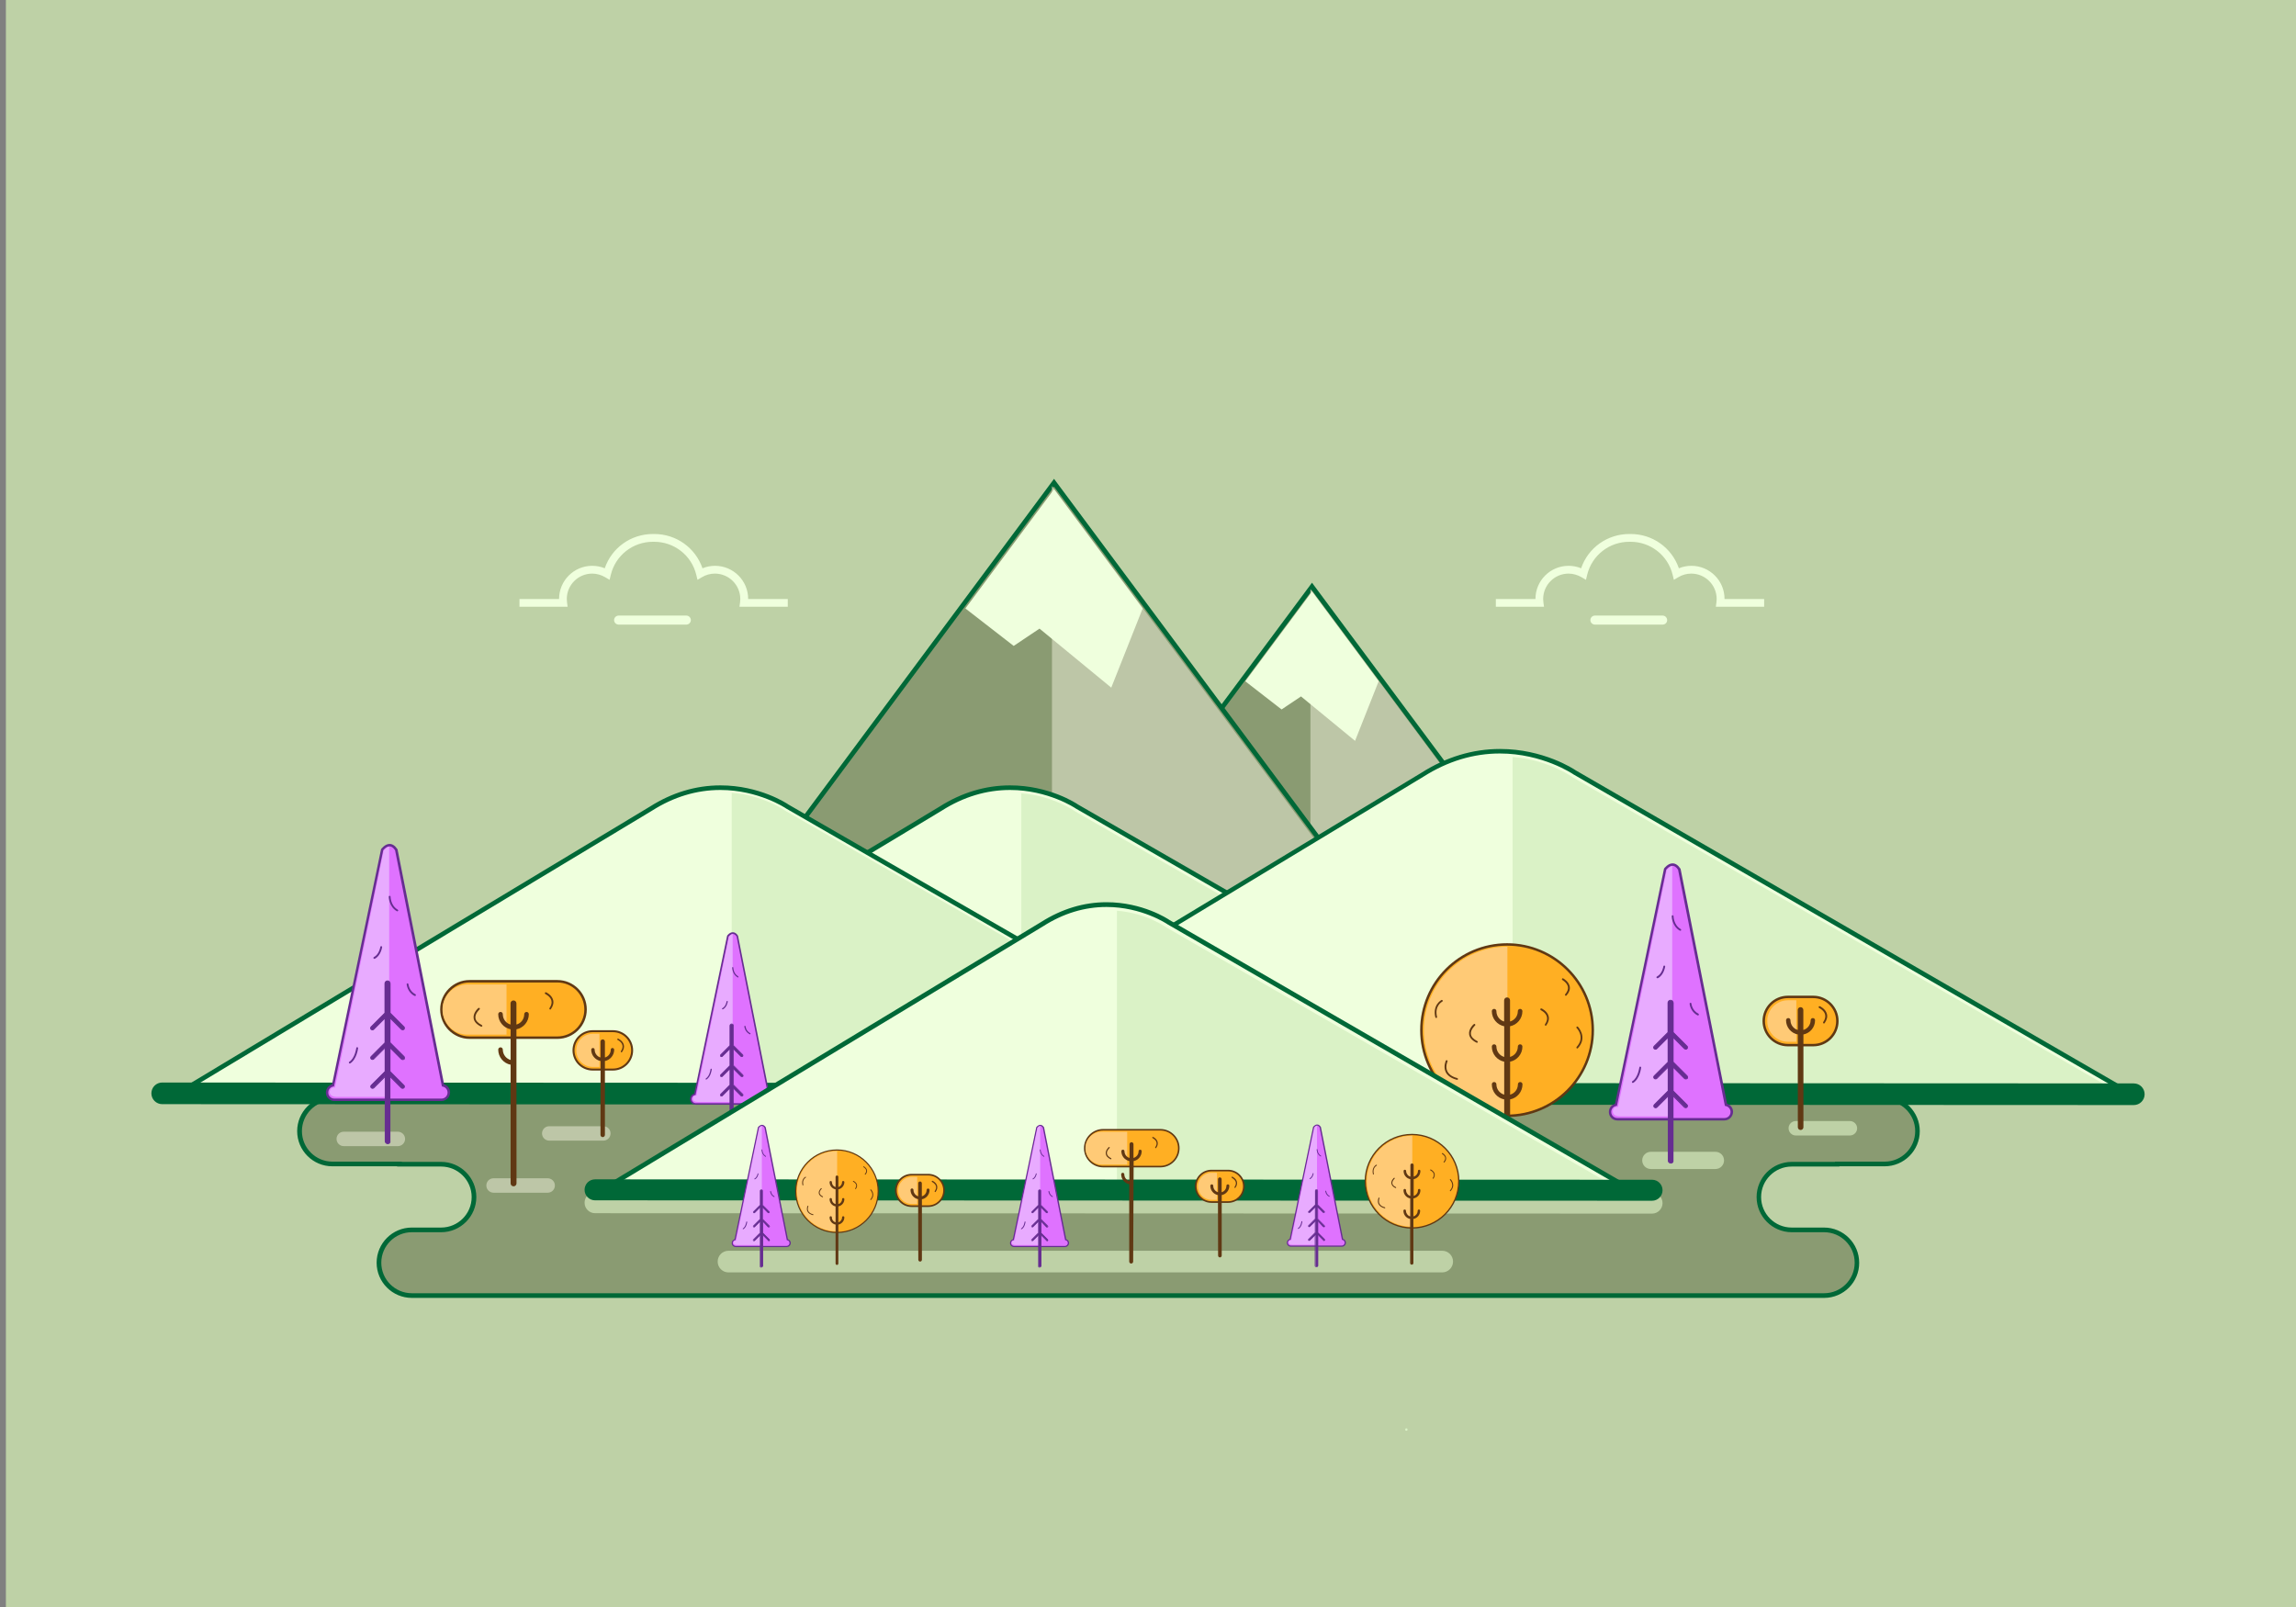 <?xml version="1.0" encoding="utf-8"?>
<!-- Generator: Adobe Illustrator 16.0.0, SVG Export Plug-In . SVG Version: 6.00 Build 0)  -->
<!DOCTYPE svg PUBLIC "-//W3C//DTD SVG 1.1//EN" "http://www.w3.org/Graphics/SVG/1.1/DTD/svg11.dtd">
<svg version="1.1" xmlns="http://www.w3.org/2000/svg" xmlns:xlink="http://www.w3.org/1999/xlink" x="0px" y="0px" width="2800px"
	 height="1960px" viewBox="0 0 2800 1960" enable-background="new 0 0 2800 1960" xml:space="preserve">
<rect x="0" y="0" width="2800" height="1960" fill="#808080" stroke="none"/>
<g id="Guides_For_Artboard_1_">
</g>
<g id="Guides_For_Artboard">
	<g>
		<rect x="7.2" fill="#BED1A6" width="2800" height="1960"/>
		<g>
			<g>
				<g>
					<g>
						<polygon fill="#8A9B72" points="1885.9,1100 1314,1100 1600,715.5 						"/>
						<path fill="#006837" d="M1891.5,1102.8h-583.1L1600,710.7L1891.5,1102.8z M1319.7,1097.1h560.5L1600,720.2L1319.7,1097.1z"/>
					</g>
				</g>
				<g>
					<g>
						<polygon fill="#BDC6A7" points="1598.1,718.5 1881.7,1100 1598.1,1100 						"/>
					</g>
				</g>
				<g>
					<g>
						<polygon fill="#EFFFDD" points="1681.3,830.9 1600,721.5 1518.6,830.9 1562.9,865.3 1586.6,849.4 1652.5,903.6 						"/>
					</g>
				</g>
			</g>
			<g>
				<g>
					<g>
						<polygon fill="#8A9B72" points="1665.1,1099.5 905.6,1099.5 1285.4,588.8 						"/>
						<path fill="#006837" d="M1670.8,1102.3H900L1285.4,584L1670.8,1102.3z M911.3,1096.6h748.2l-374.1-503.1L911.3,1096.6z"/>
					</g>
				</g>
				<g>
					<g>
						<polygon fill="#BDC6A7" points="1282.9,592.8 1659.7,1099.5 1282.9,1099.5 						"/>
					</g>
				</g>
				<g>
					<g>
						<polygon fill="#EFFFDD" points="1393.5,742.1 1285.4,596.7 1177.3,742.1 1236.2,787.8 1267.7,766.7 1355.2,838.7 						"/>
					</g>
				</g>
			</g>
			<g>
				<g>
					<g>
						<g>
							<path fill="#EFFFDD" d="M1919.5,1332.8l-606.2-349.1c0,0-77.9-53.3-166.1,2.6l-575.6,346.5H1919.5z"/>
							<path fill="#006837" d="M1930.1,1335.6H561.4l584.3-351.8c27.1-17.2,56.1-25.9,86.1-25.9c47.5,0,80.6,21.7,83,23.4
								L1930.1,1335.6z M581.8,1329.9h1327L1311.7,986l-0.1-0.1c-0.3-0.2-33.4-22.4-79.8-22.4c-28.9,0-56.8,8.4-83.1,25.1
								L581.8,1329.9z"/>
						</g>
					</g>
				</g>
				<g>
					<g>
						<g>
							<path fill="#DAF2C6" d="M1245.5,967.6c39,2.9,65.9,22.2,65.9,22.2l590.3,339.7h-656.2V967.6z"/>
						</g>
					</g>
				</g>
			</g>
			<g>
				<path fill="#8A9B72" d="M2298.8,1339.6H405c-21.9,0.2-39.6,18.1-39.6,40c0,22.1,17.9,40,40,40h81.8v0.3H538
					c22.1,0,40,17.9,40,40c0,22.1-17.9,40-40,40h-35.8c-22.1,0-40,17.9-40,40c0,22.1,17.9,40,40,40h1722.4c22.1,0,40-17.9,40-40
					c0-22.1-17.9-40-40-40h-39.5c-22.1,0-40-17.9-40-40c0-22.1,17.9-40,40-40h55.4v-0.3h57.9c22.1,0,40-17.9,40-40
					C2338.4,1357.7,2320.7,1339.8,2298.8,1339.6z"/>
				<path fill="#006837" d="M2224.6,1583H502.2c-23.6,0-42.9-19.2-42.9-42.9c0-23.6,19.2-42.9,42.9-42.9H538
					c20.5,0,37.2-16.7,37.2-37.2c0-20.5-16.7-37.2-37.2-37.2h-53.7v-0.3h-79c-23.6,0-42.9-19.2-42.9-42.9c0-23.4,19-42.6,42.4-42.9
					h1893.9c23.4,0.2,42.5,19.5,42.5,42.9c0,23.6-19.2,42.9-42.9,42.9h-55.1v0.3h-58.3c-20.5,0-37.2,16.7-37.2,37.2
					c0,20.5,16.7,37.2,37.2,37.2h39.5c23.6,0,42.9,19.2,42.9,42.9C2267.5,1563.7,2248.2,1583,2224.6,1583z M502.2,1502.9
					c-20.5,0-37.2,16.7-37.2,37.2c0,20.5,16.7,37.2,37.2,37.2h1722.4c20.5,0,37.2-16.7,37.2-37.2c0-20.5-16.7-37.2-37.2-37.2h-39.5
					c-23.6,0-42.9-19.2-42.9-42.9c0-23.6,19.2-42.9,42.9-42.9h52.6v-0.3h60.7c20.5,0,37.2-16.7,37.2-37.2c0-20.3-16.5-37-36.8-37.2
					l-1893.8,0c-20.3,0.2-36.8,16.9-36.8,37.2c0,20.5,16.7,37.2,37.2,37.2H490v0.3h48c23.6,0,42.9,19.2,42.9,42.9
					c0,23.6-19.2,42.9-42.9,42.9H502.2z"/>
			</g>
			<g>
				<g>
					<path fill="#BED1A6" d="M2092,1425.8h-78.8c-5.8,0-10.5-4.7-10.5-10.5s4.7-10.5,10.5-10.5h78.8c5.8,0,10.5,4.7,10.5,10.5
						S2097.8,1425.8,2092,1425.8z"/>
				</g>
			</g>
			<g>
				<g>
					<path fill="#BED1A6" d="M2256,1384.9h-66c-4.8,0-8.8-3.9-8.8-8.8s3.9-8.8,8.8-8.8h66c4.8,0,8.8,3.9,8.8,8.8
						S2260.8,1384.9,2256,1384.9z"/>
				</g>
			</g>
			<g>
				<g>
					<path fill="#BED1A6" d="M1758.8,1551.9H888.4c-7.3,0-13.2-5.9-13.2-13.2c0-7.3,5.9-13.2,13.2-13.2h870.4
						c7.3,0,13.2,5.9,13.2,13.2C1772,1545.9,1766.1,1551.9,1758.8,1551.9z"/>
				</g>
			</g>
			<g>
				<g>
					<g>
						<g>
							<path fill="#EFFFDD" d="M1566.2,1332.8L960,983.6c0,0-77.9-53.3-166.1,2.6l-575.5,346.5H1566.2z"/>
							<path fill="#006837" d="M1576.8,1335.6H208.2l584.3-351.8c27.1-17.2,56.1-25.9,86.1-25.9c47.5,0,80.6,21.7,83,23.4
								L1576.8,1335.6z M228.6,1329.9h1327L958.5,986l-0.1-0.1c-0.3-0.2-33.4-22.4-79.9-22.4c-28.9,0-56.8,8.4-83.1,25.1
								L228.6,1329.9z"/>
						</g>
					</g>
				</g>
				<g>
					<g>
						<g>
							<path fill="#DAF2C6" d="M892.3,967c39,2.9,65.9,22.2,65.9,22.2l589.7,339.3H892.3V967z"/>
						</g>
					</g>
				</g>
			</g>
			<g>
				<g>
					<g>
						<g>
							<path fill="#EFFFDD" d="M2596.4,1332.8l-676.3-390.9c0,0-86.9-59.7-185.3,2.9l-642.2,388H2596.4z"/>
							<path fill="#006837" d="M2607,1335.7H1082.5l650.9-393.2c30.2-19.2,62.5-29,95.9-29c52.9,0,89.8,24.3,92.4,26.1L2607,1335.7z
								 M1102.8,1330h1483l-667.3-385.7l-0.1-0.1c-0.4-0.3-37.4-25.2-89.3-25.2c-32.3,0-63.5,9.5-92.9,28.1L1102.8,1330z"/>
						</g>
					</g>
				</g>
				<g>
					<g>
						<g>
							<path fill="#DAF2C6" d="M1844.6,923.3c43.6,3.2,73.7,25,73.7,25l659.7,381h-733.4V923.3z"/>
						</g>
					</g>
				</g>
			</g>
			<g>
				<g>
					<path fill="#006837" d="M2602.2,1347.8l-2404.4-1.1c-7.3,0-13.2-5.9-13.2-13.2c0-7.3,5.9-13.2,13.2-13.2l2404.4,1.1
						c7.3,0,13.2,5.9,13.2,13.2S2609.5,1347.8,2602.2,1347.8z"/>
				</g>
			</g>
			<g>
				<g>
					<g>
						<path fill="#DF72FF" d="M937.4,1334.7l-38.2-192.8c-5.5-8.5-11.6-0.1-11.6-0.1l-40.2,192.9c-2.8,0.5-4.8,2.9-4.8,5.8
							c0,3.3,2.7,5.9,5.9,5.9h87.7c3.3,0,5.9-2.7,5.9-5.9C942.1,1337.6,940.1,1335.2,937.4,1334.7z"/>
						<path fill="#662D91" d="M936.2,1347.4h-87.7c-3.8,0-6.9-3.1-6.9-6.9c0-3.1,2.1-5.8,5-6.7l40.1-192.5l0.1-0.2
							c0.1-0.2,3-4.1,6.9-4.1c2.4,0,4.5,1.4,6.3,4.2l0.1,0.2l0,0.2l38.1,192.1c2.9,0.9,4.9,3.6,4.9,6.6
							C943.1,1344.3,940,1347.4,936.2,1347.4z M888.5,1142.2l-40.3,193.3l-0.7,0.1c-2.3,0.4-4,2.5-4,4.9c0,2.7,2.2,5,5,5h87.7
							c2.7,0,5-2.2,5-5c0-2.3-1.7-4.4-4-4.9l-0.6-0.1l-38.3-193.2c-1.4-2.1-3-3.2-4.6-3.2C891.2,1139.1,889.1,1141.6,888.5,1142.2z"
							/>
					</g>
				</g>
				<g>
					<g>
						<path fill="#E8ABFF" d="M893.5,1139.2c-2.6,0.7-4.5,3.3-4.5,3.3l-39.8,193.8c-2.8-0.4-4.3,1.6-4.3,3.6c0,3.2,2.8,4.1,6.5,4.1
							h42.1V1139.2z"/>
					</g>
				</g>
				<g>
					<g>
						<path fill="#662D91" d="M903.6,1313c0.6,0.6,1.8,0.6,2.3,0c0.6-0.6,0.3-1.5-0.3-2.1l-11.3-11.3l0-20.1l9.2,9.2
							c0.6,0.6,1.5,0.6,2.1,0c0.6-0.6,0.6-1.5,0-2.1l-11.3-11.3l0-24.2c0-1.2-0.9-2.1-2.1-2.1c-1.2,0-2.1,0.9-2.1,2.1v24.2
							l-11.3,11.3c-0.6,0.6-0.6,1.5,0,2.1s1.5,0.6,2.1,0l9.2-9.2l0,20.1l-11.3,11.3c-0.6,0.6-0.6,1.5,0,2.1c0.6,0.6,1.5,0.6,2.1,0
							l9.2-9.2l0,19.5l-11.3,11.3c-0.6,0.6-0.6,1.5,0,2.1c0.6,0.6,1.5,0.6,2.1,0l9.2-9.2l0,52.9c0,1.2,1,2.1,2.1,2.1
							c1.2,0,2.1-1,2.1-2.1l0-52.9l9.2,9.2c0.6,0.6,1.5,0.6,2.1,0c0.6-0.6,0.6-1.5,0-2.1l-11.3-11.3l0-19.5L903.6,1313z"/>
						<path fill="#662D91" d="M892.3,1382.7c-1.4,0-2.5-1.1-2.5-2.5l0-52l-8.6,8.6c-0.7,0.7-1.9,0.7-2.6,0c-0.7-0.7-0.7-1.9,0-2.6
							l11.2-11.2l0-18.5l-8.6,8.6c-0.7,0.7-1.9,0.7-2.6,0c-0.3-0.3-0.5-0.8-0.5-1.3c0-0.5,0.2-0.9,0.5-1.3l11.2-11.2l0-19.2
							l-8.6,8.6c-0.7,0.7-1.9,0.7-2.6,0c-0.3-0.3-0.5-0.8-0.5-1.3c0-0.5,0.2-0.9,0.5-1.3l11.2-11.2v-24c0-1.4,1.1-2.5,2.5-2.5
							c1.4,0,2.5,1.1,2.5,2.5l0,24l11.2,11.2c0.3,0.3,0.5,0.8,0.5,1.3c0,0.5-0.2,0.9-0.5,1.3c-0.7,0.7-1.9,0.7-2.6,0l-8.6-8.6
							l0,19.2l11.2,11.2c0.7,0.7,1,1.9,0.3,2.6c-0.3,0.3-0.9,0.5-1.4,0.5l0,0c-0.6,0-1.1-0.2-1.4-0.5l-8.6-8.6l0,18.5l11.2,11.2
							c0.3,0.3,0.5,0.8,0.5,1.3c0,0.5-0.2,0.9-0.5,1.3c-0.7,0.7-1.9,0.7-2.6,0l-8.6-8.6l0,52
							C894.7,1381.6,893.6,1382.7,892.3,1382.7z M890.5,1326.6l0,53.7c0,1,0.8,1.8,1.8,1.8c1,0,1.8-0.8,1.8-1.8l0-53.7l9.8,9.8
							c0.4,0.4,1.2,0.4,1.6,0c0.2-0.2,0.3-0.5,0.3-0.8c0-0.3-0.1-0.6-0.3-0.8l-11.4-11.4l0-20.5l9.8,9.8c0.2,0.2,0.5,0.3,0.9,0.3
							l0,0c0.4,0,0.7-0.1,0.9-0.3c0.4-0.4,0.2-1.1-0.3-1.6l-11.4-11.4l0-21.1l9.8,9.8c0.4,0.4,1.2,0.4,1.6,0
							c0.2-0.2,0.3-0.5,0.3-0.8s-0.1-0.6-0.3-0.8l-11.4-11.4l0-24.3c0-1-0.8-1.8-1.8-1.8c-1,0-1.8,0.8-1.8,1.8v24.3l-11.4,11.4
							c-0.2,0.2-0.3,0.5-0.3,0.8c0,0.3,0.1,0.6,0.3,0.8c0.4,0.4,1.2,0.4,1.6,0l9.8-9.8l0,21.1l-11.4,11.4c-0.2,0.2-0.3,0.5-0.3,0.8
							c0,0.3,0.1,0.6,0.3,0.8c0.4,0.4,1.2,0.4,1.6,0l9.8-9.8l0,20.5l-11.4,11.4c-0.4,0.4-0.4,1.2,0,1.6c0.4,0.4,1.2,0.4,1.6,0
							L890.5,1326.6z"/>
					</g>
				</g>
				<g>
					<path fill="#662D91" d="M900,1192.2c-0.1,0-0.3,0-0.4-0.1c-6.6-3.7-6.7-11.6-6.7-11.9c0-0.4,0.3-0.7,0.7-0.7h0
						c0.4,0,0.7,0.3,0.7,0.7c0,0.1,0.1,7.3,5.9,10.6c0.4,0.2,0.5,0.7,0.3,1C900.5,1192.1,900.3,1192.2,900,1192.2z"/>
				</g>
				<g>
					<path fill="#662D91" d="M914.5,1261.5c-0.1,0-0.2,0-0.3-0.1c-5.9-3-6.5-9.2-6.5-9.5c0-0.4,0.3-0.8,0.7-0.8
						c0.4,0,0.8,0.3,0.8,0.7c0,0.1,0.5,5.7,5.7,8.3c0.4,0.2,0.5,0.6,0.3,1C915.1,1261.4,914.8,1261.5,914.5,1261.5z"/>
				</g>
				<g>
					<path fill="#662D91" d="M881.3,1231.1c-0.3,0-0.5-0.2-0.7-0.4c-0.2-0.4,0-0.8,0.3-1c4.3-2.1,5.2-8.3,5.2-8.3
						c0.1-0.4,0.4-0.7,0.8-0.6c0.4,0.1,0.7,0.4,0.6,0.8c0,0.3-1,7-6,9.5C881.5,1231.1,881.4,1231.1,881.3,1231.1z"/>
				</g>
				<g>
					<path fill="#662D91" d="M861.2,1316.7c-0.2,0-0.5-0.1-0.6-0.3c-0.2-0.3-0.1-0.8,0.2-1c4.8-3,5.7-11.3,5.7-11.3
						c0-0.4,0.4-0.7,0.8-0.7c0.4,0,0.7,0.4,0.7,0.8c0,0.4-1,9-6.4,12.4C861.5,1316.7,861.3,1316.7,861.2,1316.7z"/>
				</g>
			</g>
			<g>
				<g>
					<path fill="#BDC6A7" d="M485.2,1397.9h-66c-4.8,0-8.8-3.9-8.8-8.8s3.9-8.8,8.8-8.8h66c4.8,0,8.8,3.9,8.8,8.8
						S490,1397.9,485.2,1397.9z"/>
				</g>
			</g>
			<g>
				<g>
					<path fill="#BDC6A7" d="M735.8,1391.2h-66c-4.8,0-8.8-3.9-8.8-8.8s3.9-8.8,8.8-8.8h66c4.8,0,8.8,3.9,8.8,8.8
						S740.6,1391.2,735.8,1391.2z"/>
				</g>
			</g>
			<g>
				<g>
					<path fill="#BDC6A7" d="M667.9,1454.7h-66c-4.8,0-8.8-3.9-8.8-8.8s3.9-8.8,8.8-8.8h66c4.8,0,8.8,3.9,8.8,8.8
						S672.8,1454.7,667.9,1454.7z"/>
				</g>
			</g>
			<g>
				<g>
					<g>
						<circle fill="#FFAF23" cx="1837.9" cy="1256.4" r="104.5"/>
						<path fill="#603813" d="M1837.9,1362.4c-58.4,0-106-47.5-106-106s47.5-106,106-106s106,47.5,106,106
							S1896.4,1362.4,1837.9,1362.4z M1837.9,1153.4c-56.8,0-103,46.2-103,103s46.2,103,103,103s103-46.2,103-103
							S1894.7,1153.4,1837.9,1153.4z"/>
					</g>
				</g>
				<g>
					<path fill="#FFCA76" d="M1838.3,1154.6c-56.2,0-101.8,45.6-101.8,101.8s45.6,101.8,101.8,101.8V1154.6z"/>
				</g>
				<g>
					<g>
						<path fill="#603813" d="M1856.6,1276.5c0-1.6-1.3-2.8-2.8-2.8c-1.6,0-2.8,1.3-2.8,2.8c0,0.2,0,0.3,0,0.5
							c-0.2,5.8-4.1,10.6-9.5,12.1l0-37.4c8.6-1.7,15.1-9.3,15.1-18.4c0-1.6-1.3-2.8-2.8-2.8c-1.6,0-2.8,1.3-2.8,2.8
							c0,0.2,0,0.3,0,0.5c-0.2,5.8-4.1,10.6-9.5,12.1l0-25.8c0-2-1.6-3.6-3.6-3.6s-3.6,1.6-3.6,3.6l0,25.8
							c-5.3-1.5-9.2-6.3-9.4-12.1c0-0.2,0-0.3,0-0.5c0-1.6-1.3-2.8-2.8-2.8c-1.6,0-2.8,1.3-2.8,2.8c0,9.1,6.5,16.7,15.1,18.4l0,37.4
							c-5.3-1.5-9.2-6.3-9.5-12.1c0-0.2,0-0.3,0-0.5c0-1.6-1.3-2.8-2.8-2.8c-1.6,0-2.8,1.3-2.8,2.8c0,9.1,6.5,16.7,15.1,18.4l0,40.2
							c-5.3-1.5-9.3-6.3-9.5-12.1c0-0.2,0-0.3,0-0.5c0-1.6-1.3-2.8-2.8-2.8c-1.6,0-2.8,1.3-2.8,2.8c0,9.1,6.5,16.7,15.1,18.4l0,98.6
							c0,2,1.6,3.6,3.6,3.6s3.6-1.6,3.6-3.6l0-98.6c8.6-1.7,15.1-9.3,15.1-18.4c0-1.6-1.3-2.8-2.8-2.8c-1.6,0-2.8,1.3-2.8,2.8
							c0,0.2,0,0.3,0,0.5c-0.2,5.8-4.1,10.6-9.5,12.1l0-40.2C1850.1,1293.2,1856.6,1285.6,1856.6,1276.5z"/>
					</g>
				</g>
				<g>
					<path fill="#603813" d="M1909.6,1214.5c-0.3,0-0.5-0.1-0.7-0.3c-0.5-0.4-0.5-1.1-0.1-1.6c2.7-3.1,3.8-6.2,3.3-9
						c-1-5.1-6.8-8.3-6.8-8.3c-0.5-0.3-0.7-1-0.5-1.5c0.3-0.5,1-0.8,1.5-0.5c0.3,0.1,6.8,3.7,8,9.8c0.7,3.6-0.6,7.3-3.8,10.9
						C1910.2,1214.4,1909.9,1214.5,1909.6,1214.5z"/>
				</g>
				<g>
					<path fill="#603813" d="M1885,1251c-0.2,0-0.4-0.1-0.6-0.2c-0.5-0.3-0.6-1-0.3-1.5c2.3-3.3,3.1-6.5,2.3-9.4
						c-1.4-5-7.2-7.7-7.3-7.8c-0.6-0.3-0.8-0.9-0.6-1.5c0.3-0.6,0.9-0.8,1.5-0.6c0.3,0.1,6.8,3.1,8.5,9.2c1,3.5,0.1,7.3-2.6,11.2
						C1885.7,1250.8,1885.4,1251,1885,1251z"/>
				</g>
				<g>
					<path fill="#603813" d="M1801.1,1271.8c-0.2,0-0.3,0-0.5-0.1c-5.5-2.7-8.5-6.2-9-10.2c-0.9-6.6,5.4-12.2,5.7-12.4
						c0.5-0.4,1.2-0.4,1.6,0.1s0.4,1.2-0.1,1.6c-0.1,0.1-5.7,5.1-5,10.5c0.4,3.3,3.1,6.1,7.8,8.5c0.5,0.3,0.8,0.9,0.5,1.5
						C1801.9,1271.6,1801.5,1271.8,1801.1,1271.8z"/>
				</g>
				<g>
					<path fill="#603813" d="M1923.6,1278.8c-0.3,0-0.5-0.1-0.8-0.3c-0.5-0.4-0.5-1.1-0.1-1.6c10.8-11.8,0.5-22.6,0-23
						c-0.4-0.4-0.4-1.1,0-1.6c0.4-0.4,1.1-0.4,1.6,0c0.1,0.1,12.3,12.7,0,26.1C1924.2,1278.6,1923.9,1278.8,1923.6,1278.8z"/>
				</g>
				<g>
					<path fill="#603813" d="M1751.5,1241.6c-0.5,0-1-0.3-1.1-0.8c-3.7-15.2,7.3-21,7.4-21.1c0.5-0.3,1.2-0.1,1.5,0.5
						s0.1,1.2-0.5,1.5c-0.4,0.2-9.6,5.2-6.3,18.6c0.1,0.6-0.2,1.2-0.8,1.3C1751.6,1241.6,1751.6,1241.6,1751.5,1241.6z"/>
				</g>
				<g>
					<path fill="#603813" d="M1777,1317c-0.1,0-0.2,0-0.3,0c-6.9-1.8-11.5-5-13.7-9.6c-3.1-6.6,0.1-13.4,0.2-13.7
						c0.3-0.6,0.9-0.8,1.5-0.5c0.6,0.3,0.8,0.9,0.5,1.5c0,0.1-2.8,6.2-0.2,11.8c1.9,3.9,6,6.8,12.2,8.4c0.6,0.2,1,0.8,0.8,1.4
						C1778,1316.7,1777.5,1317,1777,1317z"/>
				</g>
			</g>
			<g>
				<g>
					<g>
						<g>
							<path fill="#EFFFDD" d="M1986.9,1449.7l-562-325c0,0-72.2-49.6-153.9,2.4l-533.6,322.6H1986.9z"/>
							<path fill="#006837" d="M1997.5,1452.5H727.2l542.3-327.9c25.2-16,52.1-24.2,79.9-24.2c44,0,74.7,20.2,77,21.8L1997.5,1452.5
								z M747.5,1446.9h1228.9l-553-319.8l-0.1-0.1c-0.3-0.2-30.9-20.8-73.9-20.8c-26.7,0-52.6,7.8-76.9,23.3L747.5,1446.9z"/>
						</g>
					</g>
				</g>
				<g>
					<g>
						<g>
							<path fill="#DAF2C6" d="M1362.1,1110.8c36.1,2.7,60.9,20.7,60.9,20.7l545.6,315.3h-606.5V1110.8z"/>
						</g>
					</g>
				</g>
			</g>
			<g>
				<g>
					<g>
						<g>
							<path fill="#FFAF23" d="M2150.9,1245.3c0,16.2,13.2,29.4,29.4,29.4h31l0,0c16.2,0,29.4-13.2,29.4-29.4
								c0-16.2-13.2-29.4-29.4-29.4l0,0h-31C2164.1,1215.9,2150.9,1229.1,2150.9,1245.3z"/>
							<path fill="#603813" d="M2211.3,1276.2h-31c-17,0-30.9-13.9-30.9-30.9c0-17,13.9-30.9,30.9-30.9h31c17,0,30.9,13.9,30.9,30.9
								C2242.2,1262.4,2228.4,1276.2,2211.3,1276.2z M2180.3,1217.4c-15.4,0-27.9,12.5-27.9,27.9c0,15.4,12.5,27.9,27.9,27.9h31
								c15.4,0,27.9-12.5,27.9-27.9c0-15.4-12.5-27.9-27.9-27.9H2180.3z"/>
						</g>
					</g>
					<g>
						<g>
							<path fill="#FFCA76" d="M2190.6,1220h-10.1c-14,0-25.3,11.3-25.3,25.3c0,14,11.3,25.3,25.3,25.3h10.1V1220z"/>
						</g>
					</g>
					<g>
						<g>
							<path fill="#603813" d="M2192.4,1261.7c-8.1-1.6-14.3-8.7-14.3-17.3c0-1.5,1.2-2.7,2.7-2.7s2.7,1.2,2.7,2.7
								c0,0.2,0,0.3,0,0.4c0.2,5.4,3.9,10,8.9,11.4v-24.4c0-1.9,1.5-3.4,3.4-3.4c1.9,0,3.4,1.5,3.4,3.4l0,24.4c5-1.4,8.7-6,8.9-11.4
								c0-0.1,0-0.3,0-0.4c0-1.5,1.2-2.7,2.7-2.7c1.5,0,2.7,1.2,2.7,2.7c0,8.6-6.1,15.7-14.2,17.3l0,113.1c0,1.9-1.5,3.4-3.4,3.4
								c-1.9,0-3.4-1.5-3.4-3.4L2192.4,1261.7z"/>
						</g>
					</g>
					<g>
						<path fill="#603813" d="M2224.3,1248.3c-0.2,0-0.4-0.1-0.6-0.2c-0.5-0.3-0.6-1-0.3-1.5c2.3-3.3,3.1-6.5,2.3-9.4
							c-1.4-5.1-7.2-7.7-7.2-7.8c-0.6-0.3-0.8-0.9-0.6-1.5c0.3-0.6,0.9-0.8,1.5-0.6c0.3,0.1,6.8,3.1,8.5,9.2c1,3.5,0.1,7.3-2.6,11.2
							C2225,1248.2,2224.7,1248.3,2224.3,1248.3z"/>
					</g>
				</g>
			</g>
			<g>
				<g>
					<g>
						<path fill="#DF72FF" d="M2104.8,1347.5l-56.9-287.3c-8.3-12.6-17.2-0.2-17.2-0.2l-59.9,287.5c-4.1,0.8-7.2,4.4-7.2,8.7
							c0,4.9,4,8.9,8.9,8.9H2103c4.9,0,8.9-4,8.9-8.9C2111.9,1351.9,2108.8,1348.4,2104.8,1347.5z"/>
						<path fill="#662D91" d="M2103,1366.6h-130.7c-5.7,0-10.3-4.6-10.3-10.4c0-4.6,3.1-8.7,7.5-9.9l59.8-286.9l0.2-0.3
							c0.2-0.2,4.5-6.1,10.2-6.1c3.5,0,6.7,2.1,9.5,6.3l0.2,0.2l0.1,0.3l56.7,286.4c4.3,1.3,7.3,5.3,7.3,9.9
							C2113.4,1361.9,2108.7,1366.6,2103,1366.6z M2032,1060.6l-60.1,288.1l-1,0.2c-3.5,0.7-6,3.7-6,7.3c0,4.1,3.3,7.4,7.4,7.4H2103
							c4.1,0,7.4-3.3,7.4-7.4c0-3.5-2.5-6.5-5.9-7.2l-1-0.2l-57.1-288c-2.1-3.2-4.4-4.8-6.8-4.8
							C2036,1056,2032.8,1059.7,2032,1060.6z"/>
					</g>
				</g>
				<g>
					<g>
						<path fill="#E8ABFF" d="M2039.4,1056.2c-3.9,1.1-6.8,5-6.8,5l-59.4,288.9c-4.2-0.7-6.4,2.4-6.4,5.4c0,4.7,4.1,6.1,9.7,6.1
							h62.8V1056.2z"/>
					</g>
				</g>
				<g>
					<g>
						<path fill="#662D91" d="M2054.5,1315.2c0.9,0.9,2.6,0.9,3.5,0c0.9-0.9,0.5-2.3-0.4-3.1l-16.9-16.9v-30l13.8,13.8
							c0.9,0.9,2.3,0.9,3.1,0c0.9-0.9,0.9-2.3,0-3.1l-16.9-16.9l0-36c0-1.7-1.4-3.2-3.2-3.2c-1.7,0-3.2,1.4-3.2,3.2v36l-16.9,16.9
							c-0.9,0.9-0.9,2.3,0,3.1s2.3,0.9,3.1,0l13.8-13.8l0,30l-16.9,16.9c-0.9,0.9-0.9,2.3,0,3.1c0.9,0.9,2.3,0.9,3.1,0l13.8-13.8
							l0,29l-16.9,16.9c-0.9,0.9-0.9,2.3,0,3.1c0.9,0.9,2.3,0.9,3.1,0l13.8-13.8l0,78.8c0,1.7,1.4,3.2,3.2,3.2
							c1.7,0,3.2-1.4,3.2-3.2l0-78.8l13.8,13.8c0.9,0.9,2.3,0.9,3.1,0c0.9-0.9,0.9-2.3,0-3.1l-16.9-16.9l0-29L2054.5,1315.2z"/>
						<path fill="#662D91" d="M2037.6,1419.2c-2,0-3.7-1.7-3.7-3.7l0-77.5l-12.9,12.9c-1,1-2.8,1-3.9,0c-1.1-1.1-1.1-2.8,0-3.9
							l16.7-16.7l0-27.5l-12.9,12.9c-1,1-2.8,1-3.9,0c-1.1-1.1-1.1-2.8,0-3.9l16.7-16.7l0-28.5l-12.9,12.9c-1,1-2.8,1-3.9,0
							c-1.1-1.1-1.1-2.8,0-3.9l16.7-16.7v-35.8c0-2,1.7-3.7,3.7-3.7c2,0,3.7,1.7,3.7,3.7l0,35.8l16.7,16.7c0.5,0.5,0.8,1.2,0.8,1.9
							s-0.3,1.4-0.8,1.9c-1,1-2.8,1-3.9,0l-12.9-12.9v28.6l16.7,16.7c1,1,1.5,2.8,0.4,3.9c-0.5,0.5-1.3,0.8-2.1,0.8l0,0
							c-0.8,0-1.6-0.3-2.1-0.8l-12.9-12.9l0,27.5l16.7,16.7c0.5,0.5,0.8,1.2,0.8,1.9c0,0.7-0.3,1.4-0.8,1.9c-1,1-2.8,1-3.9,0
							l-12.9-12.9l0,77.5C2041.3,1417.6,2039.6,1419.2,2037.6,1419.2z M2034.9,1335.5l0,80.1c0,1.5,1.2,2.6,2.6,2.6
							c1.5,0,2.6-1.2,2.6-2.6l0-80.1l14.7,14.7c0.6,0.6,1.7,0.6,2.4,0c0.3-0.3,0.5-0.7,0.5-1.2c0-0.4-0.2-0.9-0.5-1.2l-17-17.1
							l0-30.5l14.7,14.7c0.3,0.3,0.8,0.5,1.4,0.5l0,0c0.6,0,1.1-0.2,1.4-0.5c0.6-0.6,0.3-1.7-0.4-2.4l-17.1-17.1v-31.5l14.7,14.7
							c0.6,0.6,1.7,0.6,2.4,0c0.3-0.3,0.5-0.7,0.5-1.2c0-0.4-0.2-0.9-0.5-1.2l-17.1-17.1l0-36.3c0-1.5-1.2-2.6-2.6-2.6
							c-1.5,0-2.6,1.2-2.6,2.6v36.3l-17.1,17c-0.7,0.7-0.7,1.7,0,2.4c0.6,0.6,1.7,0.6,2.4,0l14.7-14.7l0,31.5l-17.1,17.1
							c-0.7,0.7-0.7,1.7,0,2.4c0.6,0.6,1.7,0.6,2.4,0l14.7-14.7l0,30.5l-17.1,17.1c-0.7,0.7-0.7,1.7,0,2.4c0.6,0.6,1.7,0.6,2.4,0
							L2034.9,1335.5z"/>
					</g>
				</g>
				<g>
					<path fill="#662D91" d="M2049.1,1135.2c-0.2,0-0.4,0-0.5-0.1c-9.8-5.6-9.9-17.2-9.9-17.7c0-0.6,0.5-1.1,1.1-1.1h0
						c0.6,0,1.1,0.5,1.1,1.1c0,0.1,0.1,10.8,8.8,15.8c0.5,0.3,0.7,1,0.4,1.5C2049.9,1135,2049.5,1135.2,2049.1,1135.2z"/>
				</g>
				<g>
					<path fill="#662D91" d="M2070.7,1238.5c-0.2,0-0.3,0-0.5-0.1c-8.8-4.4-9.7-13.8-9.7-14.2c0-0.6,0.4-1.1,1-1.2
						c0.6-0.1,1.1,0.4,1.2,1l0,0c0,0.1,0.8,8.5,8.5,12.3c0.5,0.3,0.8,0.9,0.5,1.5C2071.5,1238.3,2071.2,1238.5,2070.7,1238.5z"/>
				</g>
				<g>
					<path fill="#662D91" d="M2021.2,1193.1c-0.4,0-0.8-0.2-1-0.6c-0.3-0.5-0.1-1.2,0.5-1.5c6.4-3.2,7.8-12.3,7.8-12.4
						c0.1-0.6,0.7-1,1.3-0.9c0.6,0.1,1,0.7,0.9,1.3c-0.1,0.4-1.6,10.4-9,14.1C2021.6,1193.1,2021.4,1193.1,2021.2,1193.1z"/>
				</g>
				<g>
					<path fill="#662D91" d="M1991.2,1320.8c-0.4,0-0.7-0.2-0.9-0.5c-0.3-0.5-0.2-1.2,0.3-1.5c7.1-4.5,8.5-16.8,8.6-16.9
						c0.1-0.6,0.6-1.1,1.2-1c0.6,0.1,1.1,0.6,1,1.2c-0.1,0.5-1.5,13.4-9.6,18.6C1991.6,1320.8,1991.4,1320.8,1991.2,1320.8z"/>
				</g>
			</g>
			<g>
				<g>
					<g>
						<path fill="#FFAF23" d="M538.3,1231.3c0,19,15.4,34.4,34.4,34.4h107l0,0c19,0,34.4-15.4,34.4-34.4c0-19-15.4-34.4-34.4-34.4
							l0,0h-107C553.7,1196.8,538.3,1212.3,538.3,1231.3z"/>
						<path fill="#603813" d="M679.7,1267.1h-107c-19.8,0-35.9-16.1-35.9-35.9c0-19.8,16.1-35.9,35.9-35.9h107
							c19.8,0,35.9,16.1,35.9,35.9C715.6,1251,699.5,1267.1,679.7,1267.1z M572.7,1198.3c-18.2,0-32.9,14.8-32.9,32.9
							c0,18.2,14.8,32.9,32.9,32.9h107c18.2,0,32.9-14.8,32.9-32.9c0-18.2-14.8-32.9-32.9-32.9H572.7z"/>
					</g>
				</g>
				<g>
					<g>
						<path fill="#FFCA76" d="M617.7,1200.7h-47.5c-16.9,0-30.6,13.7-30.6,30.6c0,16.9,13.7,30.6,30.6,30.6h47.5V1200.7z"/>
					</g>
				</g>
				<g>
					<g>
						<path fill="#603813" d="M629.8,1255.4c8.6-1.7,15.1-9.3,15.1-18.4c0-1.6-1.3-2.8-2.8-2.8s-2.8,1.3-2.8,2.8c0,0.2,0,0.3,0,0.5
							c-0.2,5.8-4.1,10.6-9.5,12.1l0-25.8c0-2-1.6-3.6-3.6-3.6c-2,0-3.6,1.6-3.6,3.6l0,25.8c-5.3-1.5-9.2-6.3-9.4-12.1
							c0-0.2,0-0.3,0-0.5c0-1.6-1.3-2.8-2.8-2.8c-1.6,0-2.8,1.3-2.8,2.8c0,9.1,6.5,16.7,15.1,18.4l0,37.4c-5.3-1.5-9.2-6.3-9.5-12.1
							c0-0.2,0-0.3,0-0.5c0-1.6-1.3-2.8-2.8-2.8c-1.6,0-2.8,1.3-2.8,2.8c0,9.1,6.5,16.7,15.1,18.4l0,144.7c0,2,1.6,3.6,3.6,3.6
							c2,0,3.6-1.6,3.6-3.6L629.8,1255.4z"/>
					</g>
				</g>
				<g>
					<path fill="#603813" d="M671,1231.3c-0.2,0-0.4-0.1-0.6-0.2c-0.5-0.3-0.6-1-0.3-1.5c2.3-3.3,3.1-6.5,2.3-9.4
						c-1.4-5-7.2-7.7-7.3-7.8c-0.6-0.3-0.8-0.9-0.6-1.5c0.3-0.6,0.9-0.8,1.5-0.6c0.3,0.1,6.8,3.1,8.5,9.2c1,3.5,0.1,7.3-2.6,11.2
						C671.7,1231.2,671.4,1231.3,671,1231.3z"/>
				</g>
				<g>
					<path fill="#603813" d="M587.1,1252.2c-0.2,0-0.3,0-0.5-0.1c-5.5-2.7-8.5-6.2-9-10.2c-0.9-6.6,5.4-12.2,5.7-12.4
						c0.5-0.4,1.2-0.4,1.6,0.1c0.4,0.5,0.4,1.2-0.1,1.6c-0.1,0.1-5.7,5.1-5,10.5c0.4,3.3,3.1,6.1,7.8,8.5c0.5,0.3,0.8,0.9,0.5,1.5
						C587.9,1251.9,587.5,1252.2,587.1,1252.2z"/>
				</g>
			</g>
			<g>
				<g>
					<path fill="#BED1A6" d="M2014.7,1480.2l-1289-0.5c-7.1,0-12.8-5.7-12.8-12.8c0-7.1,5.7-12.8,12.8-12.8l1289,0.5
						c7.1,0,12.8,5.7,12.8,12.8C2027.5,1474.4,2021.7,1480.2,2014.7,1480.2z"/>
				</g>
			</g>
			<g>
				<g>
					<g>
						<path fill="#DF72FF" d="M540.1,1323.8l-56.9-287.3c-8.3-12.6-17.2-0.2-17.2-0.2L406,1323.8c-4.1,0.8-7.2,4.4-7.2,8.7
							c0,4.9,4,8.9,8.9,8.9h130.7c4.9,0,8.9-4,8.9-8.9C547.2,1328.2,544.2,1324.7,540.1,1323.8z"/>
						<path fill="#662D91" d="M538.3,1342.9H407.7c-5.7,0-10.3-4.6-10.3-10.4c0-4.6,3.1-8.7,7.5-9.9l59.8-286.9l0.2-0.3
							c0.2-0.2,4.5-6.1,10.2-6.1c3.5,0,6.7,2.1,9.5,6.3l0.2,0.2l56.8,286.7c4.3,1.3,7.3,5.3,7.3,9.9
							C548.7,1338.2,544,1342.9,538.3,1342.9z M467.4,1036.9l-60.1,288.1l-1,0.2c-3.5,0.7-6,3.7-6,7.3c0,4.1,3.3,7.4,7.4,7.4h130.7
							c4.1,0,7.4-3.3,7.4-7.4c0-3.5-2.5-6.5-5.9-7.2l-1-0.2l-57.1-288c-2.1-3.2-4.4-4.8-6.8-4.8
							C471.3,1032.3,468.1,1036,467.4,1036.9z"/>
					</g>
				</g>
				<g>
					<g>
						<path fill="#E8ABFF" d="M474.7,1032.5c-3.9,1.1-6.8,5-6.8,5l-59.4,288.9c-4.2-0.7-6.4,2.4-6.4,5.4c0,4.7,4.1,6.1,9.7,6.1h62.8
							V1032.5z"/>
					</g>
				</g>
				<g>
					<g>
						<path fill="#662D91" d="M489.8,1291.5c0.9,0.9,2.6,0.9,3.5,0c0.9-0.9,0.5-2.3-0.4-3.1l-16.9-16.9l0-30l13.8,13.8
							c0.9,0.9,2.3,0.9,3.1,0c0.9-0.9,0.9-2.3,0-3.1l-16.9-16.9l0-36c0-1.7-1.4-3.2-3.2-3.2c-1.7,0-3.2,1.4-3.2,3.2v36l-16.9,16.9
							c-0.9,0.9-0.9,2.3,0,3.1c0.9,0.9,2.3,0.9,3.1,0l13.8-13.8l0,30l-16.9,16.9c-0.9,0.9-0.9,2.3,0,3.1c0.9,0.9,2.3,0.9,3.1,0
							l13.8-13.8l0,29l-16.9,16.9c-0.9,0.9-0.9,2.3,0,3.1c0.9,0.9,2.3,0.9,3.1,0l13.8-13.8l0,78.8c0,1.7,1.4,3.2,3.2,3.2
							c1.7,0,3.2-1.4,3.2-3.2l0-78.8l13.8,13.8c0.9,0.9,2.3,0.9,3.1,0c0.9-0.9,0.9-2.3,0-3.1l-16.9-16.9l0-29L489.8,1291.5z"/>
						<path fill="#662D91" d="M472.9,1395.5c-2,0-3.7-1.7-3.7-3.7l0-77.5l-12.9,12.9c-1,1-2.8,1-3.9,0c-1.1-1.1-1.1-2.8,0-3.9
							l16.7-16.7l0-27.5l-12.9,12.9c-1,1-2.8,1-3.9,0c-0.5-0.5-0.8-1.2-0.8-1.9c0-0.7,0.3-1.4,0.8-1.9l16.7-16.7l0-28.5l-12.9,12.9
							c-1,1-2.8,1-3.9,0c-1.1-1.1-1.1-2.8,0-3.9l16.7-16.7v-35.8c0-2,1.7-3.7,3.7-3.7c2,0,3.7,1.7,3.7,3.7l0,35.8l16.7,16.7
							c0.5,0.5,0.8,1.2,0.8,1.9c0,0.7-0.3,1.4-0.8,1.9c-1,1-2.8,1-3.9,0l-12.9-12.9l0,28.6l16.7,16.7c1,1,1.5,2.8,0.4,3.9
							c-0.5,0.5-1.3,0.8-2.1,0.8c0,0,0,0,0,0c-0.8,0-1.6-0.3-2.1-0.8l-12.9-12.9l0,27.5l16.7,16.7c0.5,0.5,0.8,1.2,0.8,1.9
							c0,0.7-0.3,1.4-0.8,1.9c-1,1-2.8,1-3.9,0l-12.9-12.9l0,77.5C476.6,1393.8,474.9,1395.5,472.9,1395.5z M470.3,1311.7l0,80.1
							c0,1.5,1.2,2.6,2.6,2.6c1.5,0,2.6-1.2,2.6-2.6l0-80.1l14.7,14.7c0.6,0.6,1.7,0.6,2.4,0c0.3-0.3,0.5-0.7,0.5-1.2
							c0-0.4-0.2-0.9-0.5-1.2l-17-17l0-30.5l14.7,14.7c0.3,0.3,0.8,0.5,1.4,0.5l0,0c0.6,0,1.1-0.2,1.4-0.5c0.6-0.6,0.3-1.7-0.4-2.4
							l-17.1-17.1l0-31.5l14.7,14.7c0.6,0.6,1.7,0.6,2.4,0c0.3-0.3,0.5-0.7,0.5-1.2c0-0.4-0.2-0.9-0.5-1.2l-17.1-17.1l0-36.3
							c0-1.5-1.2-2.6-2.6-2.6c-1.5,0-2.6,1.2-2.6,2.6v36.3l-17.1,17c-0.7,0.7-0.7,1.7,0,2.4c0.6,0.6,1.7,0.6,2.4,0l14.7-14.7l0,31.5
							l-17.1,17.1c-0.3,0.3-0.5,0.7-0.5,1.2c0,0.4,0.2,0.9,0.5,1.2c0.6,0.6,1.7,0.6,2.4,0l14.7-14.7l0,30.5l-17.1,17.1
							c-0.7,0.7-0.7,1.7,0,2.4c0.6,0.6,1.7,0.6,2.4,0L470.3,1311.7z"/>
					</g>
				</g>
				<g>
					<path fill="#662D91" d="M484.5,1111.5c-0.2,0-0.4,0-0.5-0.1c-9.8-5.6-9.9-17.2-9.9-17.7c0-0.6,0.5-1.1,1.1-1.1
						c0.6,0,1.1,0.5,1.1,1.1c0,0.1,0.1,10.8,8.8,15.8c0.5,0.3,0.7,1,0.4,1.5C485.2,1111.3,484.8,1111.5,484.5,1111.5z"/>
				</g>
				<g>
					<path fill="#662D91" d="M506.1,1214.8c-0.2,0-0.3,0-0.5-0.1c-8.8-4.4-9.6-13.8-9.7-14.2c0-0.6,0.4-1.1,1-1.2
						c0.6,0,1.1,0.4,1.2,1c0,0.1,0.8,8.5,8.5,12.3c0.5,0.3,0.8,0.9,0.5,1.5C506.9,1214.6,506.5,1214.8,506.1,1214.8z"/>
				</g>
				<g>
					<path fill="#662D91" d="M456.5,1169.4c-0.4,0-0.8-0.2-1-0.6c-0.3-0.5-0.1-1.2,0.5-1.5c6.4-3.2,7.8-12.3,7.8-12.4
						c0.1-0.6,0.6-1,1.3-0.9c0.6,0.1,1,0.7,0.9,1.3c-0.1,0.4-1.6,10.4-9,14.1C456.9,1169.4,456.7,1169.4,456.5,1169.4z"/>
				</g>
				<g>
					<path fill="#662D91" d="M426.5,1297.1c-0.4,0-0.7-0.2-0.9-0.5c-0.3-0.5-0.2-1.2,0.3-1.5c7.1-4.5,8.5-16.8,8.6-16.9
						c0.1-0.6,0.6-1.1,1.2-1c0.6,0.1,1.1,0.6,1,1.2c-0.1,0.5-1.5,13.4-9.6,18.6C427,1297,426.8,1297.1,426.5,1297.1z"/>
				</g>
			</g>
			<g>
				<g>
					<path fill="#006837" d="M2014.7,1464.5l-1289-0.5c-7.1,0-12.8-5.7-12.8-12.8c0-7.1,5.7-12.8,12.8-12.8l1289,0.5
						c7.1,0,12.8,5.7,12.8,12.8C2027.5,1458.8,2021.7,1464.5,2014.7,1464.5z"/>
				</g>
			</g>
			<g>
				<g>
					<g>
						<path fill="#DF72FF" d="M960.2,1511.9l-27.1-136.7c-3.9-6-8.2-0.1-8.2-0.1l-28.5,136.8c-2,0.4-3.4,2.1-3.4,4.1
							c0,2.3,1.9,4.2,4.2,4.2h62.2c2.3,0,4.2-1.9,4.2-4.2C963.6,1514,962.2,1512.3,960.2,1511.9z"/>
						<path fill="#662D91" d="M959.4,1521h-62.2c-2.7,0-4.9-2.2-4.9-4.9c0-2.2,1.5-4.1,3.5-4.7l28.5-136.5l0.1-0.1
							c0.1-0.1,2.1-2.9,4.9-2.9c1.7,0,3.2,1,4.5,3l0.1,0.1l0,0.1l27,136.3c2,0.6,3.5,2.5,3.5,4.7
							C964.3,1518.7,962.1,1521,959.4,1521z M925.6,1375.4L897,1512.5l-0.5,0.1c-1.7,0.3-2.9,1.8-2.9,3.5c0,1.9,1.6,3.5,3.5,3.5
							h62.2c1.9,0,3.5-1.6,3.5-3.5c0-1.7-1.2-3.1-2.8-3.4l-0.5-0.1l-0.1-0.5l-27.1-136.6c-1-1.5-2.1-2.3-3.2-2.3
							C927.5,1373.2,926,1374.9,925.6,1375.4z"/>
					</g>
				</g>
				<g>
					<g>
						<path fill="#E8ABFF" d="M929.1,1373.3c-1.9,0.5-3.2,2.4-3.2,2.4l-28.3,137.4c-2-0.3-3,1.1-3,2.5c0,2.2,2,2.9,4.6,2.9h29.9
							V1373.3z"/>
					</g>
				</g>
				<g>
					<g>
						<path fill="#662D91" d="M936.3,1496.5c0.4,0.4,1.3,0.4,1.7,0c0.4-0.4,0.2-1.1-0.2-1.5l-8-8v-14.3l6.6,6.6
							c0.4,0.4,1.1,0.4,1.5,0c0.4-0.4,0.4-1.1,0-1.5l-8-8l0-17.1c0-0.8-0.7-1.5-1.5-1.5c-0.8,0-1.5,0.7-1.5,1.5v17.1l-8,8
							c-0.4,0.4-0.4,1.1,0,1.5c0.4,0.4,1.1,0.4,1.5,0l6.6-6.6v14.3l-8,8c-0.4,0.4-0.4,1.1,0,1.5c0.4,0.4,1.1,0.4,1.5,0l6.6-6.6
							l0,13.8l-8,8c-0.4,0.4-0.4,1.1,0,1.5c0.4,0.4,1.1,0.4,1.5,0l6.6-6.6v37.5c0,0.8,0.7,1.5,1.5,1.5s1.5-0.7,1.5-1.5l0-37.5
							l6.6,6.6c0.4,0.4,1.1,0.4,1.5,0c0.4-0.4,0.4-1.1,0-1.5l-8-8V1490L936.3,1496.5z"/>
						<path fill="#662D91" d="M928.2,1546c-1,0-1.8-0.8-1.8-1.8v-36.9l-6.1,6.1c-0.5,0.5-1.3,0.5-1.8,0c-0.5-0.5-0.5-1.3,0-1.8l8-8
							l0-13.1l-6.1,6.1c-0.5,0.5-1.3,0.5-1.8,0c-0.5-0.5-0.5-1.3,0-1.8l8-8v-13.6l-6.1,6.1c-0.5,0.5-1.3,0.5-1.8,0
							c-0.5-0.5-0.5-1.3,0-1.8l8-8v-17c0-1,0.8-1.8,1.8-1.8c1,0,1.8,0.8,1.8,1.8l0,17l8,8c0.2,0.2,0.4,0.6,0.4,0.9
							c0,0.3-0.1,0.7-0.4,0.9c-0.5,0.5-1.3,0.5-1.8,0l-6.1-6.1v13.6l8,8c0.5,0.5,0.7,1.3,0.2,1.8c-0.2,0.2-0.6,0.4-1,0.4l0,0
							c-0.4,0-0.8-0.1-1-0.4l-6.1-6.1v13.1l8,8c0.2,0.2,0.4,0.6,0.4,0.9c0,0.3-0.1,0.7-0.4,0.9c-0.5,0.5-1.3,0.5-1.8,0l-6.1-6.1
							l0,36.9C930,1545.2,929.2,1546,928.2,1546z M927,1506.1v38.1c0,0.7,0.6,1.3,1.3,1.3c0.7,0,1.3-0.6,1.3-1.3l0-38.1l7,7
							c0.3,0.3,0.8,0.3,1.1,0c0.2-0.2,0.2-0.4,0.2-0.6c0-0.2-0.1-0.4-0.2-0.6l-8.1-8.1v-14.5l7,7c0.1,0.1,0.4,0.2,0.7,0.2l0,0
							c0.3,0,0.5-0.1,0.7-0.2c0.3-0.3,0.1-0.8-0.2-1.1l-8.1-8.1v-15l7,7c0.3,0.3,0.8,0.3,1.1,0c0.2-0.2,0.2-0.4,0.2-0.6
							c0-0.2-0.1-0.4-0.2-0.6l-8.1-8.1l0-17.2c0-0.7-0.6-1.3-1.3-1.3c-0.7,0-1.3,0.6-1.3,1.3v17.3l-0.1,0.1l-8,8
							c-0.3,0.3-0.3,0.8,0,1.1c0.3,0.3,0.8,0.3,1.1,0l7-7v15l-0.1,0.1l-8,8c-0.3,0.3-0.3,0.8,0,1.1c0.3,0.3,0.8,0.3,1.1,0l7-7
							l0,14.5l-0.1,0.1l-8,8c-0.3,0.3-0.3,0.8,0,1.1c0.3,0.3,0.8,0.3,1.1,0L927,1506.1z"/>
					</g>
				</g>
				<g>
					<path fill="#662D91" d="M933.7,1410.9c-0.1,0-0.2,0-0.3-0.1c-4.7-2.7-4.7-8.2-4.7-8.4c0-0.3,0.2-0.5,0.5-0.5h0
						c0.3,0,0.5,0.2,0.5,0.5c0,0.1,0.1,5.2,4.2,7.5c0.3,0.1,0.3,0.5,0.2,0.7C934.1,1410.8,933.9,1410.9,933.7,1410.9z"/>
				</g>
				<g>
					<path fill="#662D91" d="M944,1460c-0.1,0-0.2,0-0.2-0.1c-4.2-2.1-4.6-6.6-4.6-6.7c0-0.3,0.2-0.5,0.5-0.6c0.3,0,0.5,0.2,0.6,0.5
						c0,0,0.4,4,4,5.9c0.3,0.1,0.4,0.4,0.2,0.7C944.4,1459.9,944.2,1460,944,1460z"/>
				</g>
				<g>
					<path fill="#662D91" d="M920.5,1438.4c-0.2,0-0.4-0.1-0.5-0.3c-0.1-0.3,0-0.6,0.2-0.7c3-1.5,3.7-5.9,3.7-5.9
						c0-0.3,0.3-0.5,0.6-0.4c0.3,0,0.5,0.3,0.4,0.6c0,0.2-0.7,4.9-4.3,6.7C920.6,1438.4,920.5,1438.4,920.5,1438.4z"/>
				</g>
				<g>
					<path fill="#662D91" d="M906.2,1499.2c-0.2,0-0.3-0.1-0.4-0.2c-0.2-0.2-0.1-0.6,0.2-0.7c3.4-2.2,4.1-8,4.1-8
						c0-0.3,0.3-0.5,0.6-0.5c0.3,0,0.5,0.3,0.5,0.6c0,0.3-0.7,6.4-4.6,8.8C906.4,1499.2,906.3,1499.2,906.2,1499.2z"/>
				</g>
			</g>
			<g>
				<g>
					<g>
						<path fill="#FFAF23" d="M1322.8,1400.3c0,12.4,10.1,22.5,22.4,22.5h69.8l0,0c12.4,0,22.5-10.1,22.5-22.5s-10.1-22.5-22.5-22.5
							l0,0h-69.8C1332.9,1377.9,1322.8,1387.9,1322.8,1400.3z"/>
						<path fill="#603813" d="M1415.1,1423.8h-69.8c-12.9,0-23.4-10.5-23.4-23.4c0-12.9,10.5-23.4,23.4-23.4h69.8
							c12.9,0,23.4,10.5,23.4,23.4C1438.5,1413.3,1428,1423.8,1415.1,1423.8z M1345.3,1378.9c-11.8,0-21.5,9.6-21.5,21.5
							c0,11.8,9.6,21.5,21.5,21.5h69.8c11.9,0,21.5-9.6,21.5-21.5c0-11.8-9.6-21.5-21.5-21.5H1345.3z"/>
					</g>
				</g>
				<g>
					<g>
						<path fill="#FFCA76" d="M1374.6,1380.4h-31c-11,0-19.9,8.9-19.9,20c0,11,8.9,19.9,19.9,19.9h31V1380.4z"/>
					</g>
				</g>
				<g>
					<g>
						<path fill="#603813" d="M1382.5,1416.1c5.6-1.1,9.8-6,9.8-12c0-1-0.8-1.9-1.9-1.9c-1,0-1.9,0.8-1.9,1.9c0,0.1,0,0.2,0,0.3
							c-0.1,3.8-2.7,6.9-6.2,7.9l0-16.8c0-1.3-1.1-2.4-2.4-2.4c-1.3,0-2.4,1.1-2.4,2.4v16.8c-3.5-1-6-4.1-6.2-7.9c0-0.1,0-0.2,0-0.3
							c0-1-0.8-1.9-1.9-1.9c-1,0-1.9,0.8-1.9,1.9c0,5.9,4.2,10.9,9.8,12l0,24.4c-3.5-1-6-4.1-6.2-7.9c0-0.1,0-0.2,0-0.3
							c0-1-0.8-1.9-1.9-1.9c-1,0-1.9,0.8-1.9,1.9c0,5.9,4.2,10.9,9.8,12l0,94.4c0,1.3,1.1,2.4,2.4,2.4c1.3,0,2.4-1.1,2.4-2.4
							L1382.5,1416.1z"/>
					</g>
				</g>
				<g>
					<path fill="#603813" d="M1409.4,1400.4c-0.1,0-0.3,0-0.4-0.1c-0.3-0.2-0.4-0.7-0.2-1c1.5-2.2,2-4.2,1.5-6.1
						c-0.9-3.3-4.7-5-4.7-5.1c-0.4-0.2-0.5-0.6-0.4-1c0.2-0.4,0.6-0.5,1-0.4c0.2,0.1,4.4,2,5.5,6c0.6,2.3,0.1,4.8-1.7,7.3
						C1409.9,1400.3,1409.6,1400.4,1409.4,1400.4z"/>
				</g>
				<g>
					<path fill="#603813" d="M1354.7,1414c-0.1,0-0.2,0-0.3-0.1c-3.6-1.8-5.6-4-5.9-6.7c-0.6-4.3,3.5-8,3.7-8.1
						c0.3-0.3,0.8-0.2,1,0.1s0.2,0.8-0.1,1c0,0-3.7,3.3-3.2,6.8c0.3,2.1,2,4,5.1,5.6c0.4,0.2,0.5,0.6,0.3,1
						C1355.2,1413.8,1354.9,1414,1354.7,1414z"/>
				</g>
			</g>
			<g>
				<g>
					<g>
						<g>
							<path fill="#FFAF23" d="M699.4,1281.1c0,12.9,10.5,23.4,23.4,23.4h24.7l0,0c12.9,0,23.4-10.5,23.4-23.4
								c0-12.9-10.5-23.4-23.4-23.4l0,0h-24.7C709.9,1257.7,699.4,1268.2,699.4,1281.1z"/>
							<path fill="#603813" d="M747.5,1305.7h-24.7c-13.6,0-24.6-11-24.6-24.6c0-13.6,11-24.6,24.6-24.6h24.7
								c13.6,0,24.6,11,24.6,24.6C772.1,1294.7,761.1,1305.7,747.5,1305.7z M722.8,1258.9c-12.3,0-22.2,10-22.2,22.2
								c0,12.3,10,22.2,22.2,22.2h24.7c12.3,0,22.2-10,22.2-22.2c0-12.3-10-22.2-22.2-22.2H722.8z"/>
						</g>
					</g>
					<g>
						<g>
							<path fill="#FFCA76" d="M731,1260.9h-8c-11.1,0-20.2,9-20.2,20.2c0,11.1,9,20.2,20.2,20.2h8V1260.9z"/>
						</g>
					</g>
					<g>
						<g>
							<path fill="#603813" d="M732.4,1294.1c-6.5-1.3-11.4-7-11.4-13.8c0-1.2,1-2.1,2.1-2.1c1.2,0,2.1,1,2.1,2.1c0,0.1,0,0.2,0,0.4
								c0.2,4.3,3.1,7.9,7.1,9.1l0-19.4c0-1.5,1.2-2.7,2.7-2.7s2.7,1.2,2.7,2.7l0,19.4c4-1.1,7-4.8,7.1-9.1c0-0.1,0-0.2,0-0.4
								c0-1.2,1-2.1,2.1-2.1c1.2,0,2.1,1,2.1,2.1c0,6.8-4.9,12.5-11.3,13.8l0,90.1c0,1.5-1.2,2.7-2.7,2.7c-1.5,0-2.7-1.2-2.7-2.7
								L732.4,1294.1z"/>
						</g>
					</g>
					<g>
						<path fill="#603813" d="M757.9,1283.5c-0.2,0-0.3,0-0.5-0.2c-0.4-0.3-0.5-0.8-0.2-1.2c1.8-2.7,2.4-5.2,1.8-7.5
							c-1.1-4-5.7-6.2-5.8-6.2c-0.4-0.2-0.6-0.7-0.4-1.2c0.2-0.4,0.7-0.6,1.2-0.4c0.2,0.1,5.4,2.5,6.7,7.3c0.8,2.8,0.1,5.8-2,8.9
							C758.4,1283.4,758.1,1283.5,757.9,1283.5z"/>
					</g>
				</g>
			</g>
			<g>
				<g>
					<g>
						<path fill="#DF72FF" d="M1299.6,1511.9l-27.1-136.7c-3.9-6-8.2-0.1-8.2-0.1l-28.5,136.8c-2,0.4-3.4,2.1-3.4,4.1
							c0,2.3,1.9,4.2,4.2,4.2h62.2c2.3,0,4.2-1.9,4.2-4.2C1303,1514,1301.5,1512.3,1299.6,1511.9z"/>
						<path fill="#662D91" d="M1298.8,1521h-62.2c-2.7,0-4.9-2.2-4.9-4.9c0-2.2,1.5-4.1,3.5-4.7l28.5-136.5l0.1-0.1
							c0.1-0.1,2.1-2.9,4.9-2.9c1.7,0,3.2,1,4.5,3l0.1,0.1l0,0.1l27,136.3c2,0.6,3.5,2.5,3.5,4.7
							C1303.7,1518.7,1301.5,1521,1298.8,1521z M1265,1375.4l-28.6,137.1l-0.5,0.1c-1.7,0.3-2.9,1.8-2.9,3.5c0,1.9,1.6,3.5,3.5,3.5
							h62.2c1.9,0,3.5-1.6,3.5-3.5c0-1.7-1.2-3.1-2.8-3.4l-0.5-0.1l-0.1-0.5l-27.1-136.6c-1-1.5-2.1-2.3-3.2-2.3
							C1266.9,1373.2,1265.4,1374.9,1265,1375.4z"/>
					</g>
				</g>
				<g>
					<g>
						<path fill="#E8ABFF" d="M1268.5,1373.3c-1.9,0.5-3.2,2.4-3.2,2.4l-28.3,137.4c-2-0.3-3,1.1-3,2.5c0,2.2,2,2.9,4.6,2.9h29.9
							V1373.3z"/>
					</g>
				</g>
				<g>
					<g>
						<path fill="#662D91" d="M1275.7,1496.5c0.4,0.4,1.3,0.4,1.7,0c0.4-0.4,0.2-1.1-0.2-1.5l-8-8v-14.3l6.6,6.6
							c0.4,0.4,1.1,0.4,1.5,0c0.4-0.4,0.4-1.1,0-1.5l-8-8l0-17.1c0-0.8-0.7-1.5-1.5-1.5c-0.8,0-1.5,0.7-1.5,1.5v17.1l-8,8
							c-0.4,0.4-0.4,1.1,0,1.5c0.4,0.4,1.1,0.4,1.5,0l6.6-6.6v14.3l-8,8c-0.4,0.4-0.4,1.1,0,1.5c0.4,0.4,1.1,0.4,1.5,0l6.6-6.6
							l0,13.8l-8,8c-0.4,0.4-0.4,1.1,0,1.5c0.4,0.4,1.1,0.4,1.5,0l6.6-6.6v37.5c0,0.8,0.7,1.5,1.5,1.5c0.8,0,1.5-0.7,1.5-1.5l0-37.5
							l6.6,6.6c0.4,0.4,1.1,0.4,1.5,0c0.4-0.4,0.4-1.1,0-1.5l-8-8l0-13.8L1275.7,1496.5z"/>
						<path fill="#662D91" d="M1267.6,1546c-1,0-1.8-0.8-1.8-1.8v-36.9l-6.1,6.1c-0.5,0.5-1.3,0.5-1.8,0c-0.5-0.5-0.5-1.3,0-1.8l8-8
							l0-13.1l-6.1,6.1c-0.5,0.5-1.3,0.5-1.8,0c-0.2-0.2-0.4-0.6-0.4-0.9c0-0.3,0.1-0.7,0.4-0.9l8-8v-13.6l-6.1,6.1
							c-0.5,0.5-1.3,0.5-1.8,0c-0.5-0.5-0.5-1.3,0-1.8l8-8v-17c0-1,0.8-1.8,1.8-1.8c1,0,1.8,0.8,1.8,1.8l0,17l8,8
							c0.2,0.2,0.4,0.6,0.4,0.9c0,0.3-0.1,0.7-0.4,0.9c-0.5,0.5-1.3,0.5-1.8,0l-6.1-6.1v13.6l8,8c0.2,0.2,0.4,0.6,0.5,0.9
							c0.1,0.4,0,0.7-0.3,1c-0.2,0.2-0.6,0.4-1,0.4l0,0c-0.4,0-0.8-0.1-1-0.4l-6.1-6.1l0,13.1l8,8c0.2,0.2,0.4,0.6,0.4,0.9
							c0,0.3-0.1,0.7-0.4,0.9c-0.5,0.5-1.3,0.5-1.8,0l-6.1-6.1l0,36.9C1269.4,1545.2,1268.6,1546,1267.6,1546z M1266.4,1506.1v38.1
							c0,0.7,0.6,1.3,1.3,1.3c0.7,0,1.3-0.6,1.3-1.3l0-38.1l7,7c0.3,0.3,0.8,0.3,1.1,0c0.2-0.2,0.2-0.4,0.2-0.6
							c0-0.2-0.1-0.4-0.2-0.6l-8.1-8.1l0-14.5l7,7c0.1,0.1,0.4,0.2,0.7,0.2l0,0c0.3,0,0.5-0.1,0.7-0.2c0.2-0.2,0.2-0.4,0.1-0.5
							c0-0.2-0.2-0.4-0.3-0.6l-8.1-8.1v-15l7,7c0.3,0.3,0.8,0.3,1.1,0c0.2-0.2,0.2-0.4,0.2-0.6c0-0.2-0.1-0.4-0.2-0.6l-8.1-8.1
							l0-17.2c0-0.7-0.6-1.3-1.3-1.3c-0.7,0-1.3,0.6-1.3,1.3v17.3l-0.1,0.1l-8,8c-0.3,0.3-0.3,0.8,0,1.1c0.3,0.3,0.8,0.3,1.1,0l7-7
							v15l-0.1,0.1l-8,8c-0.2,0.2-0.2,0.4-0.2,0.6c0,0.2,0.1,0.4,0.2,0.6c0.3,0.3,0.8,0.3,1.1,0l7-7l0,14.5l-0.1,0.1l-8,8
							c-0.3,0.3-0.3,0.8,0,1.1c0.3,0.3,0.8,0.3,1.1,0L1266.4,1506.1z"/>
					</g>
				</g>
				<g>
					<path fill="#662D91" d="M1273.1,1410.9c-0.1,0-0.2,0-0.3-0.1c-4.7-2.7-4.7-8.2-4.7-8.4c0-0.3,0.2-0.5,0.5-0.5h0
						c0.3,0,0.5,0.2,0.5,0.5c0,0.1,0.1,5.2,4.2,7.5c0.3,0.1,0.3,0.5,0.2,0.7C1273.5,1410.8,1273.3,1410.9,1273.1,1410.9z"/>
				</g>
				<g>
					<path fill="#662D91" d="M1283.4,1460c-0.1,0-0.2,0-0.2-0.1c-4.2-2.1-4.6-6.6-4.6-6.7c0-0.3,0.2-0.5,0.5-0.6
						c0.3,0,0.5,0.2,0.6,0.5c0,0,0.4,4,4,5.9c0.3,0.1,0.4,0.4,0.2,0.7C1283.8,1459.9,1283.6,1460,1283.4,1460z"/>
				</g>
				<g>
					<path fill="#662D91" d="M1259.8,1438.4c-0.2,0-0.4-0.1-0.5-0.3c-0.1-0.3,0-0.6,0.2-0.7c3-1.5,3.7-5.9,3.7-5.9
						c0-0.3,0.3-0.5,0.6-0.4c0.3,0,0.5,0.3,0.4,0.6c0,0.2-0.7,4.9-4.3,6.7C1260,1438.4,1259.9,1438.4,1259.8,1438.4z"/>
				</g>
				<g>
					<path fill="#662D91" d="M1245.6,1499.2c-0.2,0-0.3-0.1-0.4-0.2c-0.2-0.2-0.1-0.6,0.2-0.7c3.4-2.2,4.1-8,4.1-8
						c0-0.3,0.3-0.5,0.6-0.5c0.3,0,0.5,0.3,0.5,0.6c0,0.3-0.7,6.4-4.6,8.8C1245.8,1499.2,1245.7,1499.2,1245.6,1499.2z"/>
				</g>
			</g>
			<g>
				<g>
					<g>
						<circle fill="#FFAF23" cx="1020.7" cy="1452.9" r="50.3"/>
						<path fill="#603813" d="M1020.7,1503.9c-28.1,0-51-22.9-51-51s22.9-51,51-51c28.1,0,51,22.9,51,51
							S1048.8,1503.9,1020.7,1503.9z M1020.7,1403.3c-27.3,0-49.6,22.2-49.6,49.6s22.2,49.6,49.6,49.6c27.3,0,49.6-22.2,49.6-49.6
							S1048,1403.3,1020.7,1403.3z"/>
					</g>
				</g>
				<g>
					<path fill="#FFCA76" d="M1020.9,1403.9c-27,0-49,21.9-49,49c0,27,21.9,49,49,49V1403.9z"/>
				</g>
				<g>
					<g>
						<path fill="#603813" d="M1029.7,1462.6c0-0.8-0.6-1.4-1.4-1.4c-0.8,0-1.4,0.6-1.4,1.4c0,0.1,0,0.2,0,0.2
							c-0.1,2.8-2,5.1-4.5,5.8l0-18c4.1-0.8,7.3-4.5,7.3-8.8c0-0.8-0.6-1.4-1.4-1.4c-0.8,0-1.4,0.6-1.4,1.4c0,0.1,0,0.2,0,0.2
							c-0.1,2.8-2,5.1-4.5,5.8v-12.4c0-1-0.8-1.7-1.7-1.7c-1,0-1.7,0.8-1.7,1.7v12.4c-2.6-0.7-4.4-3-4.5-5.8c0-0.1,0-0.1,0-0.2
							c0-0.8-0.6-1.4-1.4-1.4c-0.8,0-1.4,0.6-1.4,1.4c0,4.4,3.1,8,7.3,8.8l0,18c-2.6-0.7-4.4-3-4.5-5.8c0-0.1,0-0.1,0-0.2
							c0-0.8-0.6-1.4-1.4-1.4c-0.8,0-1.4,0.6-1.4,1.4c0,4.4,3.1,8,7.3,8.8l0,19.4c-2.6-0.7-4.5-3-4.5-5.8c0-0.1,0-0.1,0-0.2
							c0-0.8-0.6-1.4-1.4-1.4c-0.8,0-1.4,0.6-1.4,1.4c0,4.4,3.1,8,7.3,8.8l0,47.5c0,1,0.8,1.7,1.7,1.7c1,0,1.7-0.8,1.7-1.7l0-47.5
							c4.1-0.8,7.3-4.5,7.3-8.8c0-0.8-0.6-1.4-1.4-1.4c-0.8,0-1.4,0.6-1.4,1.4c0,0.1,0,0.2,0,0.2c-0.1,2.8-2,5.1-4.5,5.8v-19.4
							C1026.5,1470.6,1029.7,1467,1029.7,1462.6z"/>
					</g>
				</g>
				<g>
					<path fill="#603813" d="M1055.2,1432.7c-0.1,0-0.2,0-0.4-0.1c-0.2-0.2-0.2-0.5-0.1-0.8c1.3-1.5,1.8-3,1.6-4.3
						c-0.5-2.5-3.3-4-3.3-4c-0.3-0.1-0.4-0.5-0.2-0.7c0.1-0.3,0.5-0.4,0.7-0.2c0.1,0.1,3.3,1.8,3.8,4.7c0.3,1.7-0.3,3.5-1.8,5.3
						C1055.5,1432.7,1055.3,1432.7,1055.2,1432.7z"/>
				</g>
				<g>
					<path fill="#603813" d="M1043.3,1450.3c-0.1,0-0.2,0-0.3-0.1c-0.2-0.2-0.3-0.5-0.1-0.7c1.1-1.6,1.5-3.1,1.1-4.5
						c-0.7-2.4-3.5-3.7-3.5-3.7c-0.3-0.1-0.4-0.4-0.3-0.7c0.1-0.3,0.4-0.4,0.7-0.3c0.1,0.1,3.3,1.5,4.1,4.4c0.5,1.7,0.1,3.5-1.2,5.4
						C1043.7,1450.2,1043.5,1450.3,1043.3,1450.3z"/>
				</g>
				<g>
					<path fill="#603813" d="M1003,1460.3c-0.1,0-0.2,0-0.2-0.1c-2.6-1.3-4.1-3-4.3-4.9c-0.4-3.2,2.6-5.9,2.7-6
						c0.2-0.2,0.6-0.2,0.8,0c0.2,0.2,0.2,0.6,0,0.8c0,0-2.7,2.4-2.4,5c0.2,1.6,1.5,2.9,3.8,4.1c0.3,0.1,0.4,0.5,0.2,0.7
						C1003.3,1460.2,1003.2,1460.3,1003,1460.3z"/>
				</g>
				<g>
					<path fill="#603813" d="M1061.9,1463.6c-0.1,0-0.3,0-0.4-0.1c-0.2-0.2-0.2-0.5,0-0.8c5.2-5.7,0.2-10.9,0-11.1
						c-0.2-0.2-0.2-0.5,0-0.8c0.2-0.2,0.5-0.2,0.8,0c0.1,0.1,5.9,6.1,0,12.6C1062.2,1463.6,1062,1463.6,1061.9,1463.6z"/>
				</g>
				<g>
					<path fill="#603813" d="M979.1,1445.8c-0.2,0-0.5-0.2-0.5-0.4c-1.8-7.3,3.5-10.1,3.6-10.1c0.3-0.1,0.6,0,0.7,0.2
						c0.1,0.3,0,0.6-0.2,0.7c-0.2,0.1-4.6,2.5-3,8.9c0.1,0.3-0.1,0.6-0.4,0.6C979.2,1445.7,979.1,1445.8,979.1,1445.8z"/>
				</g>
				<g>
					<path fill="#603813" d="M991.4,1482.1c0,0-0.1,0-0.1,0c-3.3-0.9-5.5-2.4-6.6-4.6c-1.5-3.2,0-6.4,0.1-6.6
						c0.1-0.3,0.4-0.4,0.7-0.3c0.3,0.1,0.4,0.4,0.3,0.7c0,0-1.4,3-0.1,5.7c0.9,1.9,2.9,3.3,5.9,4c0.3,0.1,0.5,0.4,0.4,0.7
						C991.8,1481.9,991.6,1482.1,991.4,1482.1z"/>
				</g>
			</g>
			<g>
				<g>
					<g>
						<circle fill="#FFAF23" cx="1722" cy="1440.7" r="57"/>
						<path fill="#603813" d="M1722,1498.5c-31.9,0-57.8-25.9-57.8-57.8s25.9-57.8,57.8-57.8s57.8,25.9,57.8,57.8
							S1753.9,1498.5,1722,1498.5z M1722,1384.5c-31,0-56.2,25.2-56.2,56.2c0,31,25.2,56.2,56.2,56.2s56.2-25.2,56.2-56.2
							C1778.2,1409.7,1753,1384.5,1722,1384.5z"/>
					</g>
				</g>
				<g>
					<path fill="#FFCA76" d="M1722.3,1385.2c-30.6,0-55.5,24.8-55.5,55.5c0,30.6,24.8,55.5,55.5,55.5V1385.2z"/>
				</g>
				<g>
					<g>
						<path fill="#603813" d="M1732.2,1451.7c0-0.9-0.7-1.6-1.5-1.6s-1.5,0.7-1.5,1.6c0,0.1,0,0.2,0,0.3c-0.1,3.1-2.3,5.8-5.2,6.6
							l0-20.4c4.7-0.9,8.2-5,8.2-10c0-0.9-0.7-1.5-1.5-1.5s-1.5,0.7-1.5,1.5c0,0.1,0,0.2,0,0.3c-0.1,3.1-2.3,5.8-5.2,6.6v-14.1
							c0-1.1-0.9-2-2-2c-1.1,0-2,0.9-2,2l0,14.1c-2.9-0.8-5-3.5-5.2-6.6c0-0.1,0-0.2,0-0.3c0-0.9-0.7-1.5-1.6-1.5s-1.5,0.7-1.5,1.5
							c0,5,3.5,9.1,8.2,10l0,20.4c-2.9-0.8-5-3.5-5.2-6.6c0-0.1,0-0.2,0-0.3c0-0.9-0.7-1.6-1.6-1.6s-1.5,0.7-1.5,1.6
							c0,5,3.5,9.1,8.2,10v21.9c-2.9-0.8-5-3.5-5.2-6.6c0-0.1,0-0.2,0-0.3c0-0.9-0.7-1.5-1.6-1.5s-1.5,0.7-1.5,1.5
							c0,5,3.5,9.1,8.2,10l0,53.8c0,1.1,0.9,2,2,2c1.1,0,2-0.9,2-2l0-53.8c4.7-0.9,8.2-5,8.2-10c0-0.9-0.7-1.5-1.5-1.5
							s-1.5,0.7-1.5,1.5c0,0.1,0,0.2,0,0.3c-0.1,3.1-2.3,5.8-5.2,6.6v-21.9C1728.7,1460.8,1732.2,1456.6,1732.2,1451.7z"/>
					</g>
				</g>
				<g>
					<path fill="#603813" d="M1761.1,1417.9c-0.1,0-0.3,0-0.4-0.1c-0.3-0.2-0.3-0.6-0.1-0.9c1.5-1.7,2.1-3.4,1.8-4.9
						c-0.5-2.8-3.7-4.5-3.7-4.5c-0.3-0.2-0.4-0.5-0.3-0.8c0.2-0.3,0.5-0.4,0.8-0.3c0.2,0.1,3.7,2,4.3,5.4c0.4,2-0.3,4-2.1,6
						C1761.5,1417.8,1761.3,1417.9,1761.1,1417.9z"/>
				</g>
				<g>
					<path fill="#603813" d="M1747.7,1437.7c-0.1,0-0.2,0-0.3-0.1c-0.3-0.2-0.3-0.6-0.2-0.8c1.3-1.8,1.7-3.5,1.2-5.1
						c-0.8-2.8-3.9-4.2-4-4.2c-0.3-0.1-0.4-0.5-0.3-0.8c0.1-0.3,0.5-0.4,0.8-0.3c0.2,0.1,3.7,1.7,4.6,5c0.5,1.9,0.1,4-1.4,6.1
						C1748.1,1437.6,1747.9,1437.7,1747.7,1437.7z"/>
				</g>
				<g>
					<path fill="#603813" d="M1702,1449.1c-0.1,0-0.2,0-0.3-0.1c-3-1.5-4.6-3.4-4.9-5.6c-0.5-3.6,3-6.7,3.1-6.8
						c0.3-0.2,0.6-0.2,0.9,0.1c0.2,0.3,0.2,0.6-0.1,0.9c0,0-3.1,2.8-2.7,5.7c0.2,1.8,1.7,3.3,4.3,4.6c0.3,0.2,0.4,0.5,0.3,0.8
						C1702.4,1448.9,1702.2,1449.1,1702,1449.1z"/>
				</g>
				<g>
					<path fill="#603813" d="M1768.7,1452.9c-0.1,0-0.3-0.1-0.4-0.2c-0.2-0.2-0.3-0.6,0-0.9c5.9-6.4,0.3-12.3,0-12.6
						c-0.2-0.2-0.2-0.6,0-0.9c0.2-0.2,0.6-0.2,0.9,0c0.1,0.1,6.7,6.9,0,14.2C1769.1,1452.8,1768.9,1452.9,1768.7,1452.9z"/>
				</g>
				<g>
					<path fill="#603813" d="M1674.9,1432.6c-0.3,0-0.5-0.2-0.6-0.5c-2-8.3,4-11.5,4-11.5c0.3-0.2,0.7,0,0.8,0.3
						c0.2,0.3,0,0.7-0.3,0.8c-0.2,0.1-5.2,2.8-3.4,10.1c0.1,0.3-0.1,0.7-0.4,0.7C1675,1432.6,1674.9,1432.6,1674.9,1432.6z"/>
				</g>
				<g>
					<path fill="#603813" d="M1688.8,1473.7c0,0-0.1,0-0.2,0c-3.8-1-6.3-2.7-7.5-5.2c-1.7-3.6,0-7.3,0.1-7.5
						c0.1-0.3,0.5-0.4,0.8-0.3c0.3,0.1,0.4,0.5,0.3,0.8c0,0-1.5,3.4-0.1,6.4c1,2.2,3.3,3.7,6.7,4.6c0.3,0.1,0.5,0.4,0.4,0.7
						C1689.3,1473.6,1689.1,1473.7,1688.8,1473.7z"/>
				</g>
			</g>
			<g>
				<g>
					<g>
						<g>
							<path fill="#FFAF23" d="M1092.6,1451.9c0,10.6,8.6,19.2,19.2,19.2h20.3l0,0c10.6,0,19.2-8.6,19.2-19.2
								c0-10.6-8.6-19.2-19.2-19.2l0,0h-20.3C1101.2,1432.7,1092.6,1441.3,1092.6,1451.9z"/>
							<path fill="#603813" d="M1132,1472.1h-20.3c-11.1,0-20.2-9-20.2-20.2c0-11.1,9-20.2,20.2-20.2h20.3c11.1,0,20.2,9,20.2,20.2
								C1152.2,1463,1143.1,1472.1,1132,1472.1z M1111.8,1433.7c-10,0-18.2,8.2-18.2,18.2c0,10,8.2,18.2,18.2,18.2h20.3
								c10,0,18.2-8.2,18.2-18.2c0-10.1-8.2-18.2-18.2-18.2H1111.8z"/>
						</g>
					</g>
					<g>
						<g>
							<path fill="#FFCA76" d="M1118.5,1435.4h-6.6c-9.1,0-16.5,7.4-16.5,16.5s7.4,16.5,16.5,16.5h6.6V1435.4z"/>
						</g>
					</g>
					<g>
						<g>
							<path fill="#603813" d="M1119.7,1462.6c-5.3-1-9.3-5.7-9.3-11.3c0-1,0.8-1.8,1.8-1.8s1.8,0.8,1.8,1.8c0,0.1,0,0.2,0,0.3
								c0.1,3.5,2.5,6.5,5.8,7.5l0-15.9c0-1.2,1-2.2,2.2-2.2c1.2,0,2.2,1,2.2,2.2l0,15.9c3.3-0.9,5.7-3.9,5.8-7.4c0-0.1,0-0.2,0-0.3
								c0-1,0.8-1.8,1.8-1.8c1,0,1.8,0.8,1.8,1.8c0,5.6-4,10.3-9.3,11.3l0,73.8c0,1.2-1,2.2-2.2,2.2c-1.2,0-2.2-1-2.2-2.2
								L1119.7,1462.6z"/>
						</g>
					</g>
					<g>
						<path fill="#603813" d="M1140.5,1453.9c-0.1,0-0.3,0-0.4-0.1c-0.3-0.2-0.4-0.7-0.2-1c1.5-2.2,2-4.2,1.5-6.1
							c-0.9-3.3-4.7-5-4.7-5.1c-0.4-0.2-0.5-0.6-0.4-1c0.2-0.4,0.6-0.5,1-0.4c0.2,0.1,4.4,2,5.5,6c0.6,2.3,0.1,4.8-1.7,7.3
							C1141,1453.8,1140.7,1453.9,1140.5,1453.9z"/>
					</g>
				</g>
			</g>
			<g>
				<g>
					<g>
						<g>
							<path fill="#FFAF23" d="M1458.2,1447c0,10.6,8.6,19.2,19.2,19.2h20.3l0,0c10.6,0,19.2-8.6,19.2-19.2
								c0-10.6-8.6-19.2-19.2-19.2l0,0h-20.3C1466.8,1427.8,1458.2,1436.4,1458.2,1447z"/>
							<path fill="#603813" d="M1497.7,1467.1h-20.3c-11.1,0-20.2-9-20.2-20.2c0-11.1,9-20.2,20.2-20.2h20.3
								c11.1,0,20.2,9,20.2,20.2C1517.8,1458.1,1508.8,1467.1,1497.7,1467.1z M1477.4,1428.7c-10.1,0-18.2,8.2-18.2,18.2
								c0,10,8.2,18.2,18.2,18.2h20.3c10,0,18.2-8.2,18.2-18.2c0-10.1-8.2-18.2-18.2-18.2H1477.4z"/>
						</g>
					</g>
					<g>
						<g>
							<path fill="#FFCA76" d="M1484.1,1430.4h-6.6c-9.1,0-16.5,7.4-16.5,16.5s7.4,16.5,16.5,16.5h6.6V1430.4z"/>
						</g>
					</g>
					<g>
						<g>
							<path fill="#603813" d="M1485.3,1457.6c-5.3-1-9.3-5.7-9.3-11.3c0-1,0.8-1.8,1.8-1.8s1.8,0.8,1.8,1.8c0,0.1,0,0.2,0,0.3
								c0.1,3.6,2.5,6.5,5.8,7.5l0-15.9c0-1.2,1-2.2,2.2-2.2c1.2,0,2.2,1,2.2,2.2l0,15.9c3.3-0.9,5.7-3.9,5.8-7.5c0-0.1,0-0.2,0-0.3
								c0-1,0.8-1.8,1.8-1.8c1,0,1.8,0.8,1.8,1.8c0,5.6-4,10.3-9.3,11.3l0,73.8c0,1.2-1,2.2-2.2,2.2c-1.2,0-2.2-1-2.2-2.2
								L1485.3,1457.6z"/>
						</g>
					</g>
					<g>
						<path fill="#603813" d="M1506.1,1448.9c-0.1,0-0.3,0-0.4-0.1c-0.3-0.2-0.4-0.7-0.2-1c1.5-2.2,2-4.2,1.5-6.1
							c-0.9-3.3-4.7-5-4.7-5.1c-0.4-0.2-0.5-0.6-0.4-1c0.2-0.4,0.6-0.5,1-0.4c0.2,0.1,4.4,2,5.5,6c0.6,2.3,0.1,4.8-1.7,7.3
							C1506.6,1448.8,1506.4,1448.9,1506.1,1448.9z"/>
					</g>
				</g>
			</g>
			<g>
				<g>
					<g>
						<path fill="#DF72FF" d="M1637.2,1511.5l-27.1-136.7c-3.9-6-8.2-0.1-8.2-0.1l-28.5,136.8c-2,0.4-3.4,2.1-3.4,4.1
							c0,2.3,1.9,4.2,4.2,4.2h62.2c2.3,0,4.2-1.9,4.2-4.2C1640.6,1513.6,1639.1,1511.9,1637.2,1511.5z"/>
						<path fill="#662D91" d="M1636.4,1520.6h-62.2c-2.7,0-4.9-2.2-4.9-4.9c0-2.2,1.5-4.1,3.5-4.7l28.5-136.5l0.1-0.1
							c0.1-0.1,2.1-2.9,4.9-2.9c1.7,0,3.2,1,4.5,3l0.1,0.1l0,0.1l27,136.3c2,0.6,3.5,2.5,3.5,4.7
							C1641.3,1518.4,1639.1,1520.6,1636.4,1520.6z M1602.6,1375l-28.6,137.1l-0.5,0.1c-1.7,0.3-2.9,1.8-2.9,3.5
							c0,1.9,1.6,3.5,3.5,3.5h62.2c1.9,0,3.5-1.6,3.5-3.5c0-1.7-1.2-3.1-2.8-3.4l-0.5-0.1l-0.1-0.5l-27.1-136.6
							c-1-1.5-2.1-2.3-3.2-2.3C1604.5,1372.8,1603,1374.6,1602.6,1375z"/>
					</g>
				</g>
				<g>
					<g>
						<path fill="#E8ABFF" d="M1606.1,1372.9c-1.9,0.5-3.2,2.4-3.2,2.4l-28.3,137.4c-2-0.3-3,1.1-3,2.5c0,2.2,2,2.9,4.6,2.9h29.9
							V1372.9z"/>
					</g>
				</g>
				<g>
					<g>
						<path fill="#662D91" d="M1613.3,1496.2c0.4,0.4,1.3,0.4,1.7,0c0.4-0.4,0.2-1.1-0.2-1.5l-8-8v-14.3l6.6,6.6
							c0.4,0.4,1.1,0.4,1.5,0c0.4-0.4,0.4-1.1,0-1.5l-8-8l0-17.1c0-0.8-0.7-1.5-1.5-1.5c-0.8,0-1.5,0.7-1.5,1.5v17.1l-8,8
							c-0.4,0.4-0.4,1.1,0,1.5c0.4,0.4,1.1,0.4,1.5,0l6.6-6.6v14.3l-8,8c-0.4,0.4-0.4,1.1,0,1.5c0.4,0.4,1.1,0.4,1.5,0l6.6-6.6
							l0,13.8l-8,8c-0.4,0.4-0.4,1.1,0,1.5c0.4,0.4,1.1,0.4,1.5,0l6.6-6.6v37.5c0,0.8,0.7,1.5,1.5,1.5c0.8,0,1.5-0.7,1.5-1.5l0-37.5
							l6.6,6.6c0.4,0.4,1.1,0.4,1.5,0c0.4-0.4,0.4-1.1,0-1.5l-8-8l0-13.8L1613.3,1496.2z"/>
						<path fill="#662D91" d="M1605.2,1545.6c-1,0-1.8-0.8-1.8-1.8V1507l-6.1,6.1c-0.5,0.5-1.3,0.5-1.8,0c-0.2-0.2-0.4-0.6-0.4-0.9
							c0-0.3,0.1-0.7,0.4-0.9l8-8l0-13.1l-6.1,6.1c-0.5,0.5-1.3,0.5-1.8,0c-0.2-0.2-0.4-0.6-0.4-0.9c0-0.3,0.1-0.7,0.4-0.9l8-8V1473
							l-6.1,6.1c-0.5,0.5-1.3,0.5-1.8,0c-0.2-0.2-0.4-0.6-0.4-0.9c0-0.3,0.1-0.7,0.4-0.9l8-8v-17c0-1,0.8-1.8,1.8-1.8
							s1.8,0.8,1.8,1.8l0,17l8,8c0.2,0.2,0.4,0.6,0.4,0.9c0,0.3-0.1,0.7-0.4,0.9c-0.5,0.5-1.3,0.5-1.8,0l-6.1-6.1v13.6l8,8
							c0.5,0.5,0.7,1.3,0.2,1.8c-0.2,0.2-0.6,0.4-1,0.4l0,0c-0.4,0-0.8-0.1-1-0.4l-6.1-6.1l0,13.1l8,8c0.2,0.2,0.4,0.6,0.4,0.9
							s-0.1,0.7-0.4,0.9c-0.5,0.5-1.3,0.5-1.8,0l-6.1-6.1l0,36.9C1607,1544.8,1606.2,1545.6,1605.2,1545.6z M1604,1505.8v38.1
							c0,0.7,0.6,1.3,1.3,1.3c0.7,0,1.3-0.6,1.3-1.3l0-38.1l7,7c0.3,0.3,0.8,0.3,1.1,0c0.2-0.2,0.2-0.4,0.2-0.6s-0.1-0.4-0.2-0.6
							l-8.1-8.1l0-14.5l7,7c0.1,0.1,0.4,0.2,0.7,0.2l0,0c0.3,0,0.5-0.1,0.7-0.2c0.3-0.3,0.1-0.8-0.2-1.1l-8.1-8.1v-15l7,7
							c0.3,0.3,0.8,0.3,1.1,0c0.2-0.2,0.2-0.4,0.2-0.6c0-0.2-0.1-0.4-0.2-0.6l-8.1-8.1l0-17.2c0-0.7-0.6-1.3-1.3-1.3
							s-1.3,0.6-1.3,1.3v17.3l-0.1,0.1l-8,8c-0.2,0.2-0.2,0.4-0.2,0.6c0,0.2,0.1,0.4,0.2,0.6c0.3,0.3,0.8,0.3,1.1,0l7-7v15l-0.1,0.1
							l-8,8c-0.2,0.2-0.2,0.4-0.2,0.6c0,0.2,0.1,0.4,0.2,0.6c0.3,0.3,0.8,0.3,1.1,0l7-7l0,14.5l-0.1,0.1l-8,8
							c-0.2,0.2-0.2,0.4-0.2,0.6c0,0.2,0.1,0.4,0.2,0.6c0.3,0.3,0.8,0.3,1.1,0L1604,1505.8z"/>
					</g>
				</g>
				<g>
					<path fill="#662D91" d="M1610.7,1410.5c-0.1,0-0.2,0-0.3-0.1c-4.7-2.7-4.7-8.2-4.7-8.4c0-0.3,0.2-0.5,0.5-0.5c0,0,0,0,0,0
						c0.3,0,0.5,0.2,0.5,0.5c0,0.1,0.1,5.2,4.2,7.5c0.3,0.1,0.3,0.5,0.2,0.7C1611.1,1410.4,1610.9,1410.5,1610.7,1410.5z"/>
				</g>
				<g>
					<path fill="#662D91" d="M1621,1459.6c-0.1,0-0.2,0-0.2-0.1c-4.2-2.1-4.6-6.6-4.6-6.7c0-0.3,0.2-0.5,0.5-0.6
						c0.3,0,0.5,0.2,0.6,0.5c0,0,0.4,4,4,5.9c0.3,0.1,0.4,0.4,0.2,0.7C1621.4,1459.5,1621.2,1459.6,1621,1459.6z"/>
				</g>
				<g>
					<path fill="#662D91" d="M1597.5,1438.1c-0.2,0-0.4-0.1-0.5-0.3c-0.1-0.3,0-0.6,0.2-0.7c3-1.5,3.7-5.9,3.7-5.9
						c0-0.3,0.3-0.5,0.6-0.4c0.3,0,0.5,0.3,0.4,0.6c0,0.2-0.7,4.9-4.3,6.7C1597.6,1438.1,1597.5,1438.1,1597.5,1438.1z"/>
				</g>
				<g>
					<path fill="#662D91" d="M1583.2,1498.8c-0.2,0-0.3-0.1-0.4-0.2c-0.2-0.2-0.1-0.6,0.2-0.7c3.4-2.2,4.1-8,4.1-8
						c0-0.3,0.3-0.5,0.6-0.5c0.3,0,0.5,0.3,0.5,0.6c0,0.3-0.7,6.4-4.6,8.8C1583.4,1498.8,1583.3,1498.8,1583.2,1498.8z"/>
				</g>
			</g>
			<g>
				<g>
					<g>
						<g>
							<path fill="#EFFFDD" d="M2149.8,738.6h-55.6l0.5-3.7c0.2-1.7,0.3-3,0.3-4.3c0-17.9-14.5-32.4-32.4-32.4
								c-5.8,0-11.5,1.6-16.5,4.6l-3.8,2.3l-1.1-4.3c-5.9-24.3-27.6-41.3-52.7-41.3l-0.8,0l-0.9,0c-25.1,0-46.7,17-52.7,41.3l-1,4.3
								l-3.8-2.3c-5-3-10.7-4.6-16.5-4.6c-17.9,0-32.4,14.5-32.4,32.4c0,1.3,0.1,2.7,0.3,4.3l0.5,3.7h-55.6V732h48.3
								c0-0.5,0-1,0-1.5c0-21.5,17.5-38.9,38.9-38.9c5.6,0,11.1,1.2,16.2,3.5c8-25.1,31.2-42.3,57.9-42.3c0.2,0,0.4,0,0.6,0l0.3,0
								l0.2,0c0.2,0,0.4,0,0.6,0c26.7,0,49.9,17.2,57.9,42.3c5.1-2.3,10.6-3.5,16.2-3.5c21.5,0,38.9,17.5,38.9,38.9c0,0.5,0,1,0,1.5
								h48.3V738.6z"/>
							<path fill="#EFFFDD" d="M2151.2,740h-58.7l0.7-5.3c0.2-1.6,0.3-2.9,0.3-4.1c0-17.1-13.9-31-31-31c-5.6,0-11,1.5-15.8,4.4
								l-5.4,3.2l-1.5-6.2c-5.8-23.7-26.9-40.2-51.3-40.2l-0.7,0l-0.9,0c-24.4,0-45.5,16.5-51.3,40.2l-1.5,6.2l-5.4-3.2
								c-4.8-2.8-10.3-4.4-15.8-4.4c-17.1,0-31,13.9-31,31c0,1.2,0.1,2.6,0.3,4.1l0.7,5.3h-58.7v-9.4h48.3c0,0,0-0.1,0-0.1
								c0-22.3,18.1-40.4,40.4-40.4c5.2,0,10.5,1,15.3,3c8.6-25.1,32-41.8,58.8-41.8c0.2,0,0.4,0,0.6,0l0.3,0l0.1,0
								c0.2,0,0.4,0,0.6,0c26.7,0,50.1,16.7,58.8,41.8c4.8-2,10.1-3,15.3-3c22.3,0,40.4,18.1,40.4,40.4c0,0,0,0.1,0,0.1h48.3V740z
								 M2095.8,737.2h52.6v-3.7H2100l0.1-1.5c0-0.5,0-1,0-1.4c0-20.7-16.8-37.5-37.5-37.5c-5.3,0-10.7,1.2-15.6,3.4l-1.5,0.7
								l-0.5-1.5c-7.8-24.7-30.6-41.3-56.5-41.3c-0.2,0-0.4,0-0.5,0l-0.2,0l-0.4,0c-0.2,0-0.4,0-0.5,0c-26,0-48.7,16.6-56.5,41.3
								l-0.5,1.5l-1.5-0.7c-4.9-2.2-10.2-3.4-15.6-3.4c-20.7,0-37.5,16.8-37.5,37.5c0,0.5,0,0.9,0,1.4l0.1,1.5H1827v3.7h52.6
								l-0.3-2.1c-0.2-1.7-0.3-3.2-0.3-4.5c0-18.7,15.2-33.8,33.8-33.8c6.1,0,12,1.6,17.3,4.8l2.1,1.3l0.6-2.4
								c6.1-25,28.3-42.4,54-42.4l0.9,0l0.7,0c25.8,0,48,17.4,54.1,42.4l0.6,2.4l2.2-1.3c5.2-3.1,11.2-4.8,17.3-4.8
								c18.7,0,33.8,15.2,33.8,33.8c0,1.4-0.1,2.8-0.3,4.5L2095.8,737.2z"/>
						</g>
					</g>
				</g>
				<g>
					<g>
						<g>
							<line fill="#EFFFDD" x1="1945" y1="756.3" x2="2027.7" y2="756.3"/>
							<rect x="1945" y="754.9" fill="#EFFFDD" width="82.6" height="2.8"/>
						</g>
					</g>
					<g>
						<g>
							<path fill="#EFFFDD" d="M2027.7,760.3H1945c-2.2,0-4.1-1.8-4.1-4.1c0-2.2,1.8-4.1,4.1-4.1h82.6c2.2,0,4.1,1.8,4.1,4.1
								C2031.7,758.5,2029.9,760.3,2027.7,760.3z"/>
							<path fill="#EFFFDD" d="M2027.7,761.8H1945c-3,0-5.5-2.5-5.5-5.5c0-3,2.5-5.5,5.5-5.5h82.6c3,0,5.5,2.5,5.5,5.5
								C2033.2,759.3,2030.7,761.8,2027.7,761.8z M1945,753.6c-1.5,0-2.6,1.2-2.6,2.6s1.2,2.6,2.6,2.6h82.6c1.5,0,2.6-1.2,2.6-2.6
								s-1.2-2.6-2.6-2.6H1945z"/>
						</g>
					</g>
				</g>
			</g>
			<g>
				<g>
					<g>
						<g>
							<path fill="#EFFFDD" d="M959.1,738.6h-55.6l0.5-3.7c0.2-1.7,0.3-3,0.3-4.3c0-17.9-14.5-32.4-32.4-32.4
								c-5.8,0-11.5,1.6-16.5,4.6l-3.8,2.3l-1-4.3c-5.9-24.3-27.6-41.3-52.7-41.3l-0.8,0l-0.9,0c-25.1,0-46.7,17-52.7,41.3l-1,4.3
								l-3.8-2.3c-5-3-10.7-4.6-16.5-4.6c-17.9,0-32.4,14.5-32.4,32.4c0,1.3,0.1,2.7,0.3,4.3l0.5,3.7h-55.6V732h48.3
								c0-0.5,0-1,0-1.5c0-21.5,17.5-38.9,38.9-38.9c5.6,0,11.1,1.2,16.2,3.5c8-25.1,31.2-42.3,57.9-42.3c0.2,0,0.4,0,0.6,0l0.3,0
								l0.2,0c0.2,0,0.4,0,0.6,0c26.7,0,49.9,17.2,57.9,42.3c5.1-2.3,10.6-3.5,16.2-3.5c21.5,0,38.9,17.5,38.9,38.9c0,0.5,0,1,0,1.5
								h48.3V738.6z"/>
							<path fill="#EFFFDD" d="M960.5,740h-58.7l0.7-5.3c0.2-1.6,0.3-2.9,0.3-4.1c0-17.1-13.9-31-31-31c-5.6,0-11,1.5-15.8,4.4
								l-5.4,3.2l-1.5-6.2c-5.8-23.7-26.9-40.2-51.3-40.2l-0.7,0l-0.9,0c-24.4,0-45.5,16.5-51.3,40.2l-1.5,6.2l-5.4-3.2
								c-4.8-2.8-10.2-4.4-15.8-4.4c-17.1,0-31,13.9-31,31c0,1.2,0.1,2.5,0.3,4.1l0.7,5.3h-58.7v-9.4h48.3c0,0,0-0.1,0-0.1
								c0-22.3,18.1-40.4,40.4-40.4c5.2,0,10.5,1,15.3,3c8.6-25.1,32-41.8,58.8-41.8c0.2,0,0.4,0,0.6,0l0.3,0l0.1,0
								c0.2,0,0.4,0,0.6,0c26.7,0,50.1,16.7,58.8,41.8c4.8-2,10.1-3,15.3-3c22.3,0,40.4,18.1,40.4,40.4c0,0,0,0.1,0,0.1h48.3V740z
								 M905.1,737.2h52.6v-3.7h-48.4l0.1-1.5c0-0.5,0-1,0-1.4c0-20.7-16.8-37.5-37.5-37.5c-5.3,0-10.7,1.2-15.6,3.4l-1.5,0.7
								l-0.5-1.5c-7.8-24.7-30.6-41.3-56.5-41.3c-0.2,0-0.4,0-0.5,0l-0.2,0l-0.4,0c-0.2,0-0.4,0-0.5,0c-26,0-48.7,16.6-56.5,41.3
								l-0.5,1.5l-1.5-0.7c-4.9-2.2-10.2-3.4-15.6-3.4c-20.7,0-37.5,16.8-37.5,37.5c0,0.5,0,0.9,0,1.4l0.1,1.5h-48.4v3.7h52.6
								l-0.3-2.1c-0.2-1.7-0.3-3.2-0.3-4.5c0-18.7,15.2-33.8,33.8-33.8c6.1,0,12,1.6,17.3,4.8l2.1,1.3l0.6-2.4
								c6.1-25,28.3-42.4,54-42.4l0.9,0l0.7,0c25.8,0,48,17.4,54.1,42.4l0.6,2.4l2.2-1.3c5.2-3.1,11.2-4.8,17.3-4.8
								c18.7,0,33.8,15.2,33.8,33.8c0,1.4-0.1,2.8-0.3,4.5L905.1,737.2z"/>
						</g>
					</g>
				</g>
				<g>
					<g>
						<g>
							<line fill="#EFFFDD" x1="754.4" y1="756.3" x2="837" y2="756.3"/>
							<rect x="754.4" y="754.9" fill="#EFFFDD" width="82.6" height="2.8"/>
						</g>
					</g>
					<g>
						<g>
							<path fill="#EFFFDD" d="M837,760.3h-82.6c-2.2,0-4.1-1.8-4.1-4.1c0-2.2,1.8-4.1,4.1-4.1H837c2.2,0,4.1,1.8,4.1,4.1
								C841.1,758.5,839.2,760.3,837,760.3z"/>
							<path fill="#EFFFDD" d="M837,761.8h-82.6c-3,0-5.5-2.5-5.5-5.5c0-3,2.5-5.5,5.5-5.5H837c3,0,5.5,2.5,5.5,5.5
								C842.5,759.3,840,761.8,837,761.8z M754.4,753.6c-1.5,0-2.6,1.2-2.6,2.6c0,1.5,1.2,2.6,2.6,2.6H837c1.5,0,2.6-1.2,2.6-2.6
								c0-1.5-1.2-2.6-2.6-2.6H754.4z"/>
						</g>
					</g>
				</g>
			</g>
		</g>
		<g>
			<g>
				<path fill="#DAF2C6" d="M1715.1,1745.1c1.9,0,1.9-3,0-3S1713.1,1745.1,1715.1,1745.1L1715.1,1745.1z"/>
			</g>
		</g>
	</g>
</g>
</svg>
